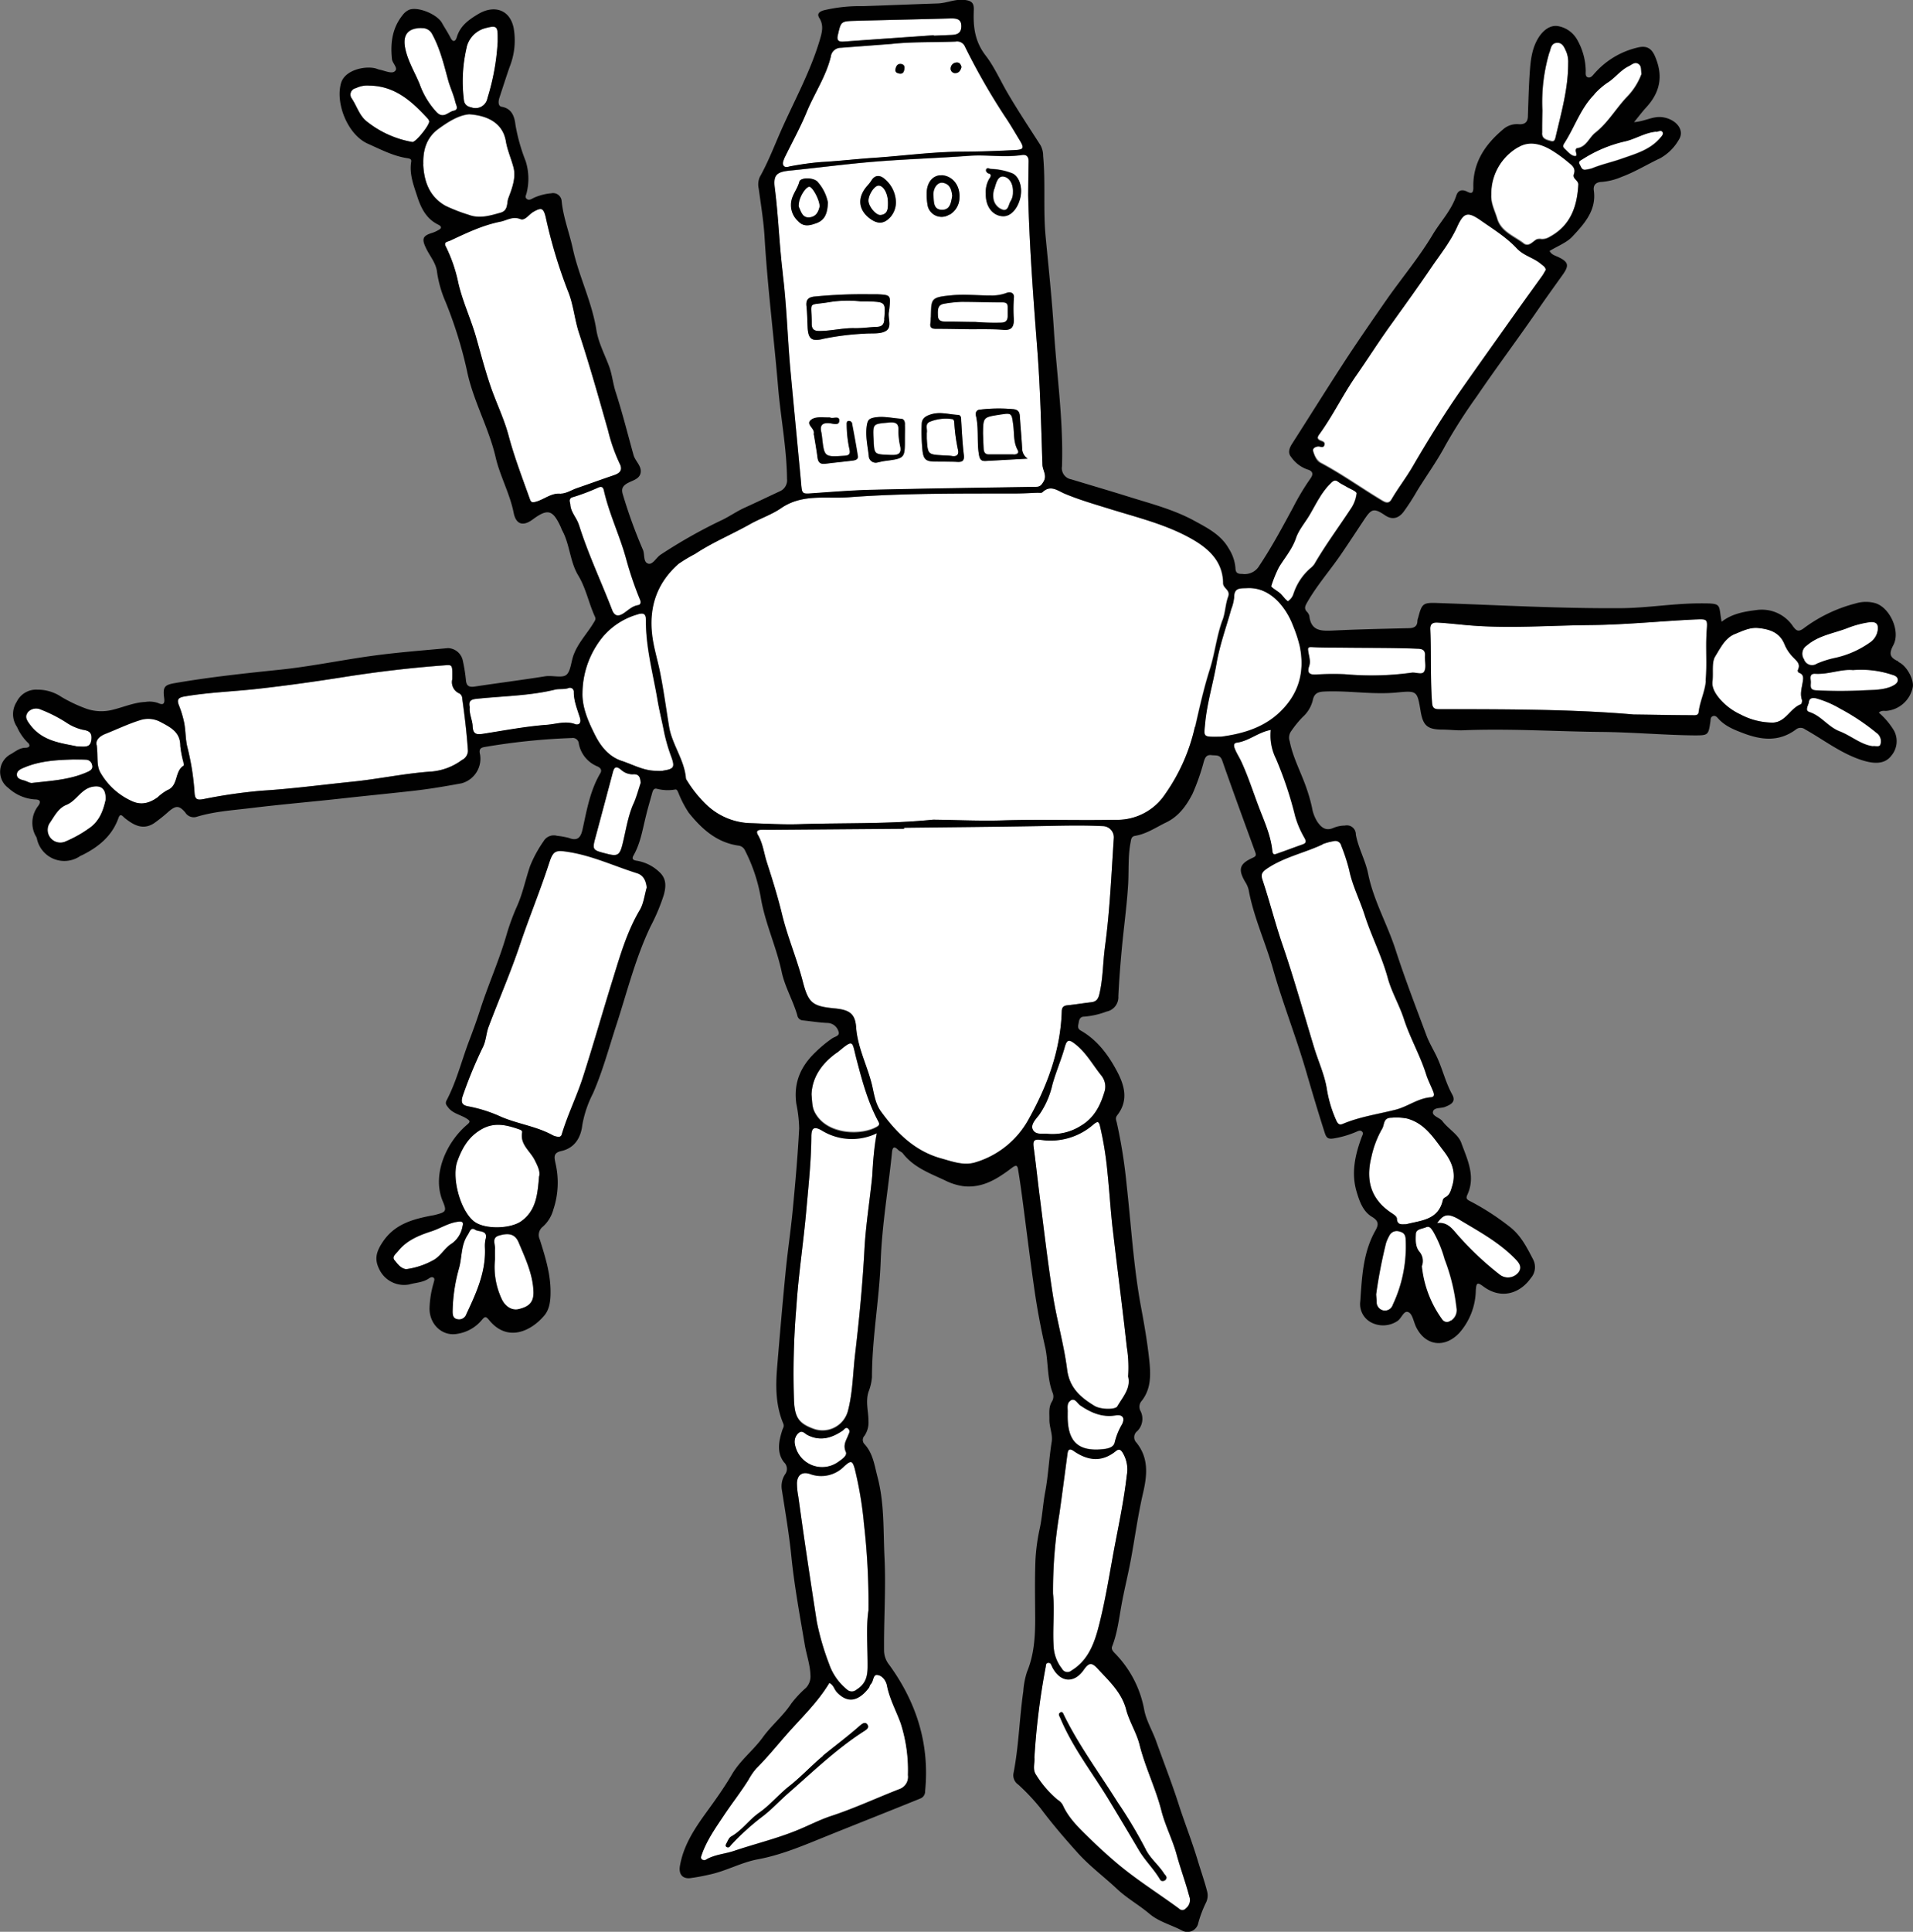 <svg id="Layer_1" data-name="Layer 1" xmlns="http://www.w3.org/2000/svg" viewBox="0 0 426.27 430.32"><rect x="0" y="0" width="426.27" height="430.32" fill="#808080" stroke="none"/><defs><style>.cls-1{fill:#fff;}.cls-2{fill:#010101;}</style></defs><path class="cls-1" d="M154.81,256.81a18,18,0,0,0,3.8,6.26c1.52,1.51,2.57-.07,3.77-.35s.54-1.27.36-2c-.39-1.67-1.15-3.2-1.6-4.86-.94-3.46-1.79-7-3.53-10.18a2.43,2.43,0,0,0-2.41-1.36c-3,0-4.17,1.59-3.64,4.4s2.15,5.43,3.25,8.13" transform="translate(-61.3 -238.02)"/><path class="cls-1" d="M166.46,262a2.7,2.7,0,0,0,3.45-2.11,51.66,51.66,0,0,0,2.28-12.57c0-.32,0-.64,0-1,0-2.36-.26-2.65-2.53-2.07a5.82,5.82,0,0,0-4.38,4.29,32.9,32.9,0,0,0-.64,11.58c.1,1.18.73,1.62,1.81,1.83" transform="translate(-61.3 -238.02)"/><path class="cls-1" d="M239.82,345.92c.21,2.23.22,2.21,2.72,2,4.4-.3,8.8-.66,13.2-.76,12.13-.29,24.26-.46,36.4-.65.89,0,1.2-.36,1.66-1.12.9-1.44-.18-2.59-.22-3.87-.29-8.68-.49-17.36-1.17-26-.88-11.33-1.74-22.66-2-34,0-2.49.05-5,.1-7.47,0-1-.4-1.62-1.48-1.46-3.93.58-7.87-.12-11.82.17-7,.52-14,.73-21,1.3-6.35.51-12.67,1.36-19,2-2.86.28-3.64,1-3.26,3.87.85,6.4,1,12.87,1.81,19.26.89,7.18,1.06,14.4,1.72,21.58.78,8.39,1.6,16.78,2.38,25.18m11.48-5.32c-2,.25-4.05.44-6.07.7-1.13.15-1.63-.3-1.77-1.4-.21-1.64-.51-3.28-.77-4.91,0-.13-.09-.26-.06-.38.31-1.18-1.67-2.16-.72-3s2.78-.57,4.3-.63c.65.39,2.14-.56,2.1.72s-1.46.61-2.25.56c-1.58-.09-2.1.55-1.76,2a10.61,10.61,0,0,1,.17,1.13c.51,4.45.5,4.41,5,4.13,1-.07,1.33-.34,1.13-1.37a26.63,26.63,0,0,1-.63-5.49c0-.36-.08-.84.44-.9a.73.73,0,0,1,.78.68c.45,2.38.9,4.76,1.27,7.15.12.74-.58.92-1.15,1m-6.64-27.12c-2.58.64-3.34,0-3.45-2.69-.07-1.53-.07-3.07-.25-4.59s.42-2,1.74-2.14a110.21,110.21,0,0,1,12-.52c.64,0,1.28,0,1.92,0,3.13.16,3.13.16,2.79,3.33a2.32,2.32,0,0,1-.07.38c-.43,1.5.81,3.57-.75,4.46-1.27.72-3.11.44-4.69.59a59.28,59.28,0,0,0-9.28,1.15m43.89,17.25c.15,2.41.39,4.82.51,7.23a2.75,2.75,0,0,0,1.24,2.23l-9.4.52c-.82,0-1.22-.22-1.41-1.12-.59-2.95,0-6-.72-8.92-.16-.69.06-1.35.89-1.4a34.83,34.83,0,0,1,7.57-.09c.95.15,1.26.66,1.32,1.55m-7.48-55.06c.24-.45.68-.1,1-.06a14.37,14.37,0,0,1,4.83,1c1.49.71,2.28,3.09,1.73,5.42-.6,2.51-2.18,4.18-3.9,4.11-2.29-.09-3.87-2.16-3.79-5a5.82,5.82,0,0,1,.75-3.31c.27-.39.67-.93-.09-1.26-.47-.2-.85-.44-.56-1m.71,28.22a9.27,9.27,0,0,0,3.75-.54c1-.41,1.83.07,1.66,1.08a34,34,0,0,0,0,4.95c0,1.55-.55,2.29-2.31,2.16-2.46-.2-4.95-.11-7.43-.14v0c-2.55,0-5.09-.09-7.64-.09-.86,0-1.36-.22-1.21-1.2a9.89,9.89,0,0,0,.08-1.33c.11-4.23-.08-4.46,4.86-4.91,2.71-.25,5.47.05,8.2.06m-10.64-26.8c2.29.07,4.13,2.11,4,5a4.43,4.43,0,0,1-2.21,3.79,3.18,3.18,0,0,1-4.83-1.9,13.45,13.45,0,0,1-.23-2.84c0-2.45,1.39-4.1,3.31-4m-4.45,55.3c.08-1.34,1.22-1.82,2.34-2.12,1.91-.51,3.8.1,5.69.19.77,0,.73.68.76,1.29.16,2.54.28,5.09.59,7.61.18,1.43-.43,1.65-1.59,1.57-.89-.06-1.78,0-2.67-.05v0c-.51,0-1,0-1.53,0-2.76.07-3.27-.34-3.48-3.12a43.31,43.31,0,0,1-.11-5.34m-3.71.19c0,1,0,2,0,3.05,0,4.48,0,4.48-4.36,5.06-.56.07-1.12.21-1.68.33a1.55,1.55,0,0,1-2-1.45c-.25-2.32-.82-4.61-.39-7,.15-.85.41-1.23,1.17-1.43,2.16-.59,4.3,0,6.44.15.7,0,.87.7.88,1.29m-8.44-53.19a9,9,0,0,0,.94-1.2c.83-1.36,2-1.15,2.91-.35a7,7,0,0,1,2.53,5.13,5,5,0,0,1-1.18,3.33c-1.29,1.45-2.6,1.71-4.19.67-3-2-3.38-4.9-1-7.58m-16.88,3.24c.35-1.5,1.37-2.65,1.75-4.15.24-1,3.28-1,4.11.1a9.76,9.76,0,0,1,2.24,4.51c-.08,2.64-.79,4-2.6,4.66-1.43.51-2.83.86-4-.47a4.83,4.83,0,0,1-1.46-4.65" transform="translate(-61.3 -238.02)"/><path class="cls-1" d="M249.39,247.28c6.66-.49,13.32-.94,20-1.41,0,0,0,.07,0,.1,1.27-.05,2.55-.12,3.82-.16s2.28-.38,2.3-1.92-1-1.8-2.28-1.77c-7.14.21-14.29.34-21.43.54-3.15.09-3.1.14-3.8,3.16-.31,1.35.28,1.54,1.4,1.46" transform="translate(-61.3 -238.02)"/><path class="cls-1" d="M198.15,343.89c1.37-.46,1.92-1.22,1.22-2.58a39.07,39.07,0,0,1-2.59-7.37c-2.06-7.28-4.11-14.56-6.47-21.73-1-3.11-1.24-6.4-2.5-9.41a111,111,0,0,1-4.93-16.44c-.5-2-.94-2.14-2.72-1.13-1,.56-1.87,2-2.89,1.63-1.75-.7-3,.28-4.48.57-4,.79-7.57,2.53-11.19,4.22-.47.22-1.46.26-1,1.25a32.75,32.75,0,0,1,2.75,7.82c.91,4.23,2.8,8.16,4,12.32,1.05,3.66,2,7.35,3.24,11s3,7.2,4,10.91c1.29,4.87,3.09,9.53,4.77,14.25.28.78.49.84,1.34.62,1.89-.51,3.47-2,5.58-1.78,1.33-.07,2.4-.83,3.61-1.24,2.76-.94,5.49-1.95,8.26-2.88" transform="translate(-61.3 -238.02)"/><path class="cls-1" d="M156.92,265a1.62,1.62,0,0,0-.27-.5c-3.53-3.83-7.27-7.32-13.05-7.39a5.73,5.73,0,0,0-3,.57,1.45,1.45,0,0,0-.93,2.28c1.16,1.73,1.73,3.91,3.43,5.19a22.44,22.44,0,0,0,10.11,4.53c.76.11,4-3.94,3.76-4.68" transform="translate(-61.3 -238.02)"/><path class="cls-1" d="M257.57,285.89c1.64-.2,1.63-1.51,1.6-2.77,0-2-1-3.78-2.08-3.78s-2.27,2-2.26,3.36,1.69,3.33,2.74,3.19" transform="translate(-61.3 -238.02)"/><path class="cls-1" d="M172.83,285.49c1.8-.49,1.34-2.14,1.75-3.25.83-2.19,1.74-4.57,1.14-6.87-.51-1.94-1.37-3.84-1.7-5.83-.73-4.27-4.38-5.77-8.17-6-2.29.18-4.6,1.6-6.88,3.27-2.75,2-3.46,5-3.34,7.94.15,3.72,1.28,7.22,5,9.28a36.68,36.68,0,0,0,5.16,2c2.43.92,4.73.18,7.08-.47" transform="translate(-61.3 -238.02)"/><path class="cls-1" d="M284.82,284.7c1.21.23,1.22-1.2,1.69-1.95a3.55,3.55,0,0,0,.52-2c.05-1.61-.67-3.21-2-3.47s-1.78,1.51-2.13,2.71a4.86,4.86,0,0,0-.21,2.06,3.05,3.05,0,0,0,2.18,2.65" transform="translate(-61.3 -238.02)"/><path class="cls-1" d="M254.64,305.14c-.57,0-1.14,0-1.64,0a25.7,25.7,0,0,0-6.74.15c-5.24.9-4.06-.47-4.09,4.83,0,1.29.58,1.63,1.76,1.62,2.61,0,5.16-.7,7.79-.63,1.65,0,3.31-.23,5-.29,1.1-.05,1.55-.53,1.63-1.65.31-3.87.35-3.87-3.67-4" transform="translate(-61.3 -238.02)"/><path class="cls-1" d="M284,330.33c-3.61.56-3.61.56-3.66,4.13,0,1.15.08,2.29.14,3.44,0,.69.28,1.28,1.11,1.29,1.85,0,3.69,0,5.54,0,.65,0,1.31-.27.91-1-1-1.78-.7-3.73-1-5.61-.35-2.71-.34-2.71-3.09-2.29" transform="translate(-61.3 -238.02)"/><path class="cls-1" d="M237.45,275.07c2.25-.35,4.49-.79,6.8-.92,3.88-.21,7.74-.67,11.62-.93,6.67-.44,13.3-1.34,20-1.38,3.83,0,7.66-.16,11.48-.35,2.09-.1,2.22-.43,1.11-2.26s-2.13-3.61-3.28-5.28a145.9,145.9,0,0,1-8.87-15.5,1.89,1.89,0,0,0-2.1-1.14c-4.78.2-9.57,0-14.34.53l-11.25.85a2.25,2.25,0,0,0-2.22,2c-1.09,4.47-3.73,8.27-5.44,12.48-1.44,3.53-3.31,6.88-5,10.32-.24.5-.52,1.12,0,1.6s.93.11,1.44,0m36.95-23.13c.71-.08,1,.42,1.16,1-.2.74-.57,1.36-1.38,1.35a1,1,0,0,1-1-1.12,1.37,1.37,0,0,1,1.26-1.24m-13.55,1.43c.15-.69.47-1.19,1.26-1.09.62.08.88.43.71,1.13s-.33,1.16-1.18,1c-.55-.1-.92-.37-.79-1" transform="translate(-61.3 -238.02)"/><path class="cls-1" d="M200.17,374.66c1.05-.68,1.92-1.63,3.27-1.85.53-.09.71-.56.44-1.2a77.55,77.55,0,0,1-3.07-9c-1.39-5.21-3.8-10.11-5-15.4-.19-.81-.62-.86-1.26-.59a46,46,0,0,1-5.7,2.15.8.8,0,0,0-.64,1c.05.25.1.5.13.76.16,1.65,1.41,2.83,1.89,4.36,2.05,6.48,5,12.63,7.41,19,.56,1.45,1.4,1.49,2.51.76" transform="translate(-61.3 -238.02)"/><path class="cls-1" d="M270.24,308.36c0,1.21.84,1.36,1.86,1.34,2,0,3.95,0,6.53.07a51.22,51.22,0,0,0,5.52.16c1.14,0,1.67-.4,1.65-1.54,0-.64,0-1.28,0-1.91,0-.8-.31-1.08-1.16-1.07-3.06,0-6.13-.13-9.19-.12a28.69,28.69,0,0,0-3.79.41c-1.61.24-1.48,1.52-1.45,2.66" transform="translate(-61.3 -238.02)"/><path class="cls-1" d="M256,335.85c.15,3.5.16,3.38,3.64,3.54,1.82.09,2.76-.16,2.24-2.21a16.51,16.51,0,0,1-.33-3c.12-1.71-.44-2.16-2.18-2-3.51.33-3.52.22-3.37,3.68" transform="translate(-61.3 -238.02)"/><path class="cls-1" d="M267.83,334.44c0,.41,0,.86,0,1.3.22,3.55.22,3.55,3.71,3.74.64,0,1.28,0,1.9.14,1.19.19,1.59-.43,1.33-1.43a40,40,0,0,1-.79-5.65c0-.44,0-1.07-.49-1.14a9.46,9.46,0,0,0-4.85.54c-1.31.5-.63,1.61-.79,2.5" transform="translate(-61.3 -238.02)"/><path class="cls-1" d="M271.26,284.8c1.8,0,2-1.61,2.26-3.12-.15-1.3-.46-2.62-2.08-2.91-1.16-.21-2.25,1.16-2.11,2.86.11,1.3-.09,3.17,1.93,3.17" transform="translate(-61.3 -238.02)"/><path class="cls-1" d="M241.68,286.44c1.53-.13,2-1.3,2.29-2.44,0-1.5-1.61-4.41-2.3-4.38-.86,0-2.3,2.43-2.34,3.92a1.37,1.37,0,0,0,0,.57c.5,1.06.75,2.47,2.35,2.33" transform="translate(-61.3 -238.02)"/><path class="cls-1" d="M202.34,410.48a3.82,3.82,0,0,1-2.66-1c-1.37-1.16-1.63-.31-1.93.85q-1.83,6.93-3.7,13.85c-.86,3.2-.87,3.19,2.44,4,2.39.62,2.89.33,3.5-2.15.75-3,1.17-6.13,2.44-9,.67-1.51,1.09-3.13,1.61-4.68-.11-1-.22-2-1.7-1.92" transform="translate(-61.3 -238.02)"/><path class="cls-1" d="M183.71,430.06c-2,6.12-4.43,12.06-6.49,18.15-2.12,6.26-4.75,12.36-7.08,18.55-.53,1.42-.57,3.05-1.21,4.4a99,99,0,0,0-4.52,10.91c-.56,1.71,0,2.22,1.4,2.45a31.43,31.43,0,0,1,7.22,2.34c3.76,1.58,7.87,2.1,11.46,4.09a3.45,3.45,0,0,0,1.1.3.7.7,0,0,0,.86-.56c1.3-4.32,3.32-8.39,4.7-12.67,2.3-7.15,4.35-14.38,6.58-21.55,1.67-5.37,3.19-10.8,6.1-15.72.88-1.48,1.06-3.38,1.55-5-.18-1.5-.71-2.72-2.17-3.18-5.08-1.59-9.93-3.9-15.27-4.73-2.67-.42-3.36-.4-4.23,2.26" transform="translate(-61.3 -238.02)"/><path class="cls-1" d="M172.52,513.27c-1.74.51-.77,2-.9,3.06-.07.56,0,1.14,0,2.28a16.7,16.7,0,0,0,1.41,8.6c.78,1.83,2.31,2.8,3.83,2.47,2.51-.55,3.47-1.66,3.38-3.95-.15-3.91-1.82-7.39-3.29-10.89-.78-1.87-2.14-2.23-4.39-1.57" transform="translate(-61.3 -238.02)"/><path class="cls-1" d="M209.26,401.11c-.46-2.31-1-4.59-1.43-6.91-1-5.95-2.67-11.79-2.63-17.89,0-1.4-.34-1.95-1.95-1.4a15.89,15.89,0,0,0-7.52,4.81,20,20,0,0,0-4.67,12.63c-.1,3.24,1.28,6.34,2.68,9.16,1.25,2.51,3,5,6.06,6,2.53.83,4.89,2.17,7.64,2.21a8.58,8.58,0,0,0,1.52,0c2.48-.38,2.74-.75,1.9-3.09a38.76,38.76,0,0,1-1.6-5.49" transform="translate(-61.3 -238.02)"/><path class="cls-1" d="M177.65,490.29c.06-.34-.26-.55-.58-.66-2.8-1-5.53-1.71-8.42-.08s-4.33,4.14-5.42,7.1c-1.36,3.67.63,11.15,3.77,13.51,2.35,1.77,8.09,1.64,10.52-.14,3.3-2.41,3.57-6,3.91-10,.27-1.06-.32-2.28-1-3.57-1-2-3.3-3.46-2.82-6.17" transform="translate(-61.3 -238.02)"/><path class="cls-1" d="M249.42,564.55a7.18,7.18,0,0,1-7.6,1.73c-1.71-.59-2.83.13-2.94,2a16.57,16.57,0,0,0,.3,3c.58,4.16,1.16,8.32,1.78,12.48q1.14,7.74,2.35,15.46A58.61,58.61,0,0,0,246,608.6a12.64,12.64,0,0,0,4,5.72,1.55,1.55,0,0,0,2.08.07c1.91-1.2,2.5-2.63,2.52-5.14,0-4.44-.36-8.92.2-12.57a156.17,156.17,0,0,0-1.08-19.86,82.44,82.44,0,0,0-2-11.68c-.53-1.93-.87-1.93-2.36-.59" transform="translate(-61.3 -238.02)"/><path class="cls-1" d="M247.76,614.86c-.56-.61-.7-1.53-1.63-2-2.68,4.44-6.39,7.9-9.67,11.66-2.15,2.46-4.24,5-6.58,7.36a13.12,13.12,0,0,0-1.72,2.47c-1.71,2.75-3.73,5.3-5.52,8s-3.81,5.53-4.93,8.73c-.13.36-.36.72,0,1.06a.83.83,0,0,0,1.07,0c1.91-1.08,4.12-1.18,6.15-1.87,4.64-1.57,9.42-2.72,14-4.58,2.53-1,5-2.32,7.55-3.17,5.2-1.73,10.15-4.05,15.24-6a2.9,2.9,0,0,0,1.93-3.14,34.31,34.31,0,0,0-1.6-11.49c-1-2.8-2.47-5.43-3.07-8.4-.22-1.07-1-2.31-2.18-2.4-1-.08-.79,1.42-1.41,2-.21.21-.24.6-.43.84-2,2.59-4.46,3.72-7.13.84m6.78,7.35c.57.8-.32,1.22-1,1.67-6,3.92-11.2,8.92-16.6,13.64-2,1.73-3.76,3.7-5.89,5.29a54.89,54.89,0,0,0-6.87,6.24c-.21.22-.32.56-.71.54-.56-.11-.56-.47-.34-.85.31-.55.56-1.28,1.05-1.56,2.43-1.36,4-3.71,6.24-5.3,2.46-1.74,4.43-4.16,6.81-6,2.63-2.08,4.89-4.55,7.47-6.69s5.38-4.22,8-6.48c.55-.49,1.29-1.29,1.89-.46" transform="translate(-61.3 -238.02)"/><path class="cls-1" d="M244.24,564.82A6.28,6.28,0,0,0,248,563.7c.79-.56,2.14-1.41,1.74-2.27-.69-1.54.09-2.55.55-3.73.18-.49.42-1,0-1.42s-.89.18-1.26.43c-2.47,1.67-5,2.42-7.87.95-.62-.32-1.21-1.17-2-.36a2.62,2.62,0,0,0-.76,2.43,6.24,6.24,0,0,0,5.84,5.09" transform="translate(-61.3 -238.02)"/><path class="cls-1" d="M81.88,408.49a1.44,1.44,0,0,0-1.29-1.24c-1-.08-2,0-3-.05-3.68.11-7.34.32-10.8,1.77-.79.33-1.69.64-1.7,1.58s.86,1.13,1.63,1.33c.61.16,1.22.61,1.79.55,4.23-.46,8.51-.68,12.47-2.51.63-.29,1.13-.66.95-1.43" transform="translate(-61.3 -238.02)"/><path class="cls-1" d="M101.49,404.1c0-3-2.24-4.06-4.42-5.23a5.78,5.78,0,0,0-4.62-.37c-2.61.79-5.06,2-7.58,3-1.61.64-2.35,1.59-2,2.61.32,2.53-.1,4.5.87,6.14a15.32,15.32,0,0,0,7,6.28c2.12,1,4,.39,5.71-.87a10.93,10.93,0,0,1,2.14-1.58c2.53-1,1.57-4.22,3.64-5.46.1-.06,0-.49-.06-.74a22.31,22.31,0,0,1-.71-3.75" transform="translate(-61.3 -238.02)"/><path class="cls-1" d="M167.19,512c-1-.66-1.22.49-1.68,1.17-1.5,2.23-1.24,4.89-1.9,7.32a37.44,37.44,0,0,0-1.45,9.78c0,.8.15,1.55,1.15,1.68a1.71,1.71,0,0,0,1.93-1.19c2.22-4.71,4.38-9.44,4.11-14.84a7.46,7.46,0,0,1,.12-1.71c.65-2.19-1.43-1.66-2.28-2.21" transform="translate(-61.3 -238.02)"/><path class="cls-1" d="M78.47,404.29c1.72,0,2.93.45,3.15-1.5s-.84-2-2.07-2.25a11.26,11.26,0,0,1-3.61-1.64,31.75,31.75,0,0,0-5.58-2.82,2.48,2.48,0,0,0-3,.71c-.72,1,0,1.86.6,2.72,2.78,3.69,7,4,10.46,4.78" transform="translate(-61.3 -238.02)"/><path class="cls-1" d="M81.82,413.31c-2.49.56-3.46,3.09-5.67,4-1.89.76-2.71,2.6-3.79,4.13a2.83,2.83,0,0,0,3.36,4.13,27,27,0,0,0,5.15-2.8c2.69-1.65,3.48-4.29,4-6.5.16-2.59-1.1-3.38-3.05-2.94" transform="translate(-61.3 -238.02)"/><path class="cls-1" d="M164.35,511.27c.31-1.06-.06-1.23-1.17-1.06-2.06.31-3.77,1.46-5.69,2.09-2.76.9-5.5,2-7.43,4.37-.51.64-1.45,1.37-.85,2.09s1.37,1.86,2.6,2a17.28,17.28,0,0,0,6.28-2.14c1.54-1,2.37-2.65,3.91-3.59a5.89,5.89,0,0,0,2.35-3.77" transform="translate(-61.3 -238.02)"/><path class="cls-1" d="M189.17,392.2a.86.86,0,0,0-1.17-.89c-1,.36-2,.12-3,.35-5.78,1.41-11.73,1.42-17.6,2.06-1.32.14-1.67.63-1.41,1.86-.17,1.45.59,2.82.65,4.26.08,1.75.83,1.88,2.32,1.66,4.72-.71,9.41-1.62,14.18-2,2.07-.15,4.08-.91,6.21-.2,1,.34,1.56-.22,1.2-1.4-.58-1.88-1.39-3.7-1.36-5.73" transform="translate(-61.3 -238.02)"/><path class="cls-1" d="M163.67,392.52a2.74,2.74,0,0,1-1.6-3.2c.05-3.17,0-3.21-1.55-3.09-7.56.55-15.09,1.44-22.57,2.62-6.42,1-12.85,1.92-19.31,2.64-5.38.6-10.81.77-16.16,1.68-1.52.26-1.84.7-1.3,2.06a22.47,22.47,0,0,1,1.14,3.79c.36,1.83.27,3.69.72,5.48a55.61,55.61,0,0,1,1.6,10.18c.1,1.44.58,1.62,1.93,1.38a118,118,0,0,1,13-1.89c6.76-.39,13.45-1.29,20.17-2,6-.6,11.84-1.89,17.83-2.28a13.27,13.27,0,0,0,6.7-2.6,2.33,2.33,0,0,0,1.26-2c-.22-3.91-.73-7.79-1.27-11.67a1.28,1.28,0,0,0-.63-1.11" transform="translate(-61.3 -238.02)"/><path class="cls-1" d="M355.57,341c4.76,2.51,9.13,5.67,13.74,8.43.83.5,1.54.69,2.1-.28,1.44-2.47,3.2-4.73,4.64-7.19,3.41-5.86,7-11.62,10.85-17.18,4.1-5.85,8.25-11.67,12.39-17.5,1.87-2.64,3.78-5.25,5.66-7.88.33-.46.59-1,.85-1.41-.14-.71-.68-1-1.11-1.35-1.64-1.39-3.8-1.77-5.41-3.5-2.24-2.41-5.17-4.21-7.9-6.12-2.93-2.05-3.84-1.89-5.35,1.42s-3.75,6-5.72,9c-3,4.41-6.13,8.73-9.23,13.06-2.59,3.61-5,7.37-7.5,11-2.94,4.21-5.16,8.91-8.2,13.07-.44.59-.72,1.1.2,1.49.45.2,1.1.38.88,1s-.87.23-1.33.27c-.74.05-1.42.49-1.16,1.16a4.15,4.15,0,0,0,1.6,2.51" transform="translate(-61.3 -238.02)"/><path class="cls-1" d="M244.4,489.68c-1.71-1-2.29-.54-2.31,1.45,0,5.49-.64,10.95-1.12,16.4-.63,7.18-1.75,14.32-2.21,21.5a175.83,175.83,0,0,0-.52,21c.2,3.65,1.06,5,4.46,6.22a5.85,5.85,0,0,0,7.54-4c1.1-4.16,1.11-8.44,1.61-12.67.91-7.73,1.66-15.47,2.08-23.24.29-5.62,1.23-11.15,1.76-16.74.3-3,.26-6.08,1-9.33a12.79,12.79,0,0,1-12.29-.63" transform="translate(-61.3 -238.02)"/><path class="cls-1" d="M413.89,273.42c-.41.27-1,.47-.62,1.14.3.51.44,1.26,1.22,1.21a8.42,8.42,0,0,0,1.56-.32c2.12-.88,4.37-1.35,6.52-2.11,3.06-1.08,6.32-1.95,8.59-4.58.36-.41,1-.83.54-1.45s-.93-.09-1.43,0c-2.44.22-4.52,1.61-6.82,2.15a29.64,29.64,0,0,0-9.56,4" transform="translate(-61.3 -238.02)"/><path class="cls-1" d="M400.76,292.1c1.21.92,2-.32,2.95-.85a2.22,2.22,0,0,1,1.13-.06,3.34,3.34,0,0,0,1.81-.52c4.63-2.51,6.1-6.72,6.38-11.63.06-1-1.37-1.38-1-2.33.51-1.4-.44-2-1.24-2.7a29.29,29.29,0,0,0-3.88-2.79c-2.3-1.31-4.83-2-7.26-.55a12.05,12.05,0,0,0-6,10.65c-.12,1.89.8,3.56,1.32,5.3.86,2.89,3.7,3.87,5.84,5.48" transform="translate(-61.3 -238.02)"/><path class="cls-1" d="M404.93,267.64c0,1.25,1.06,1.44,2,1.7.71.2.85-.29,1-.83,1.26-5.45,2.86-10.83,2.82-16.5a6.07,6.07,0,0,0-.42-2.62c-.43-.9-.81-2-2.07-2s-1.37,1.23-1.64,2.08a39.08,39.08,0,0,0-1.59,13c0,1.71-.08,3.43-.05,5.15" transform="translate(-61.3 -238.02)"/><path class="cls-1" d="M409.87,271c.7.63,1.41,1.55,2.23,1.68s.25-.82.29-1.31c0-.16.17-.41.29-.42,2.12-.26,2.69-2.37,4.11-3.47,2.82-2.2,4.6-5.39,7.07-8a14.51,14.51,0,0,0,3.19-5.06c-.15-1,0-1.87-.74-2.32s-1.43.21-2.1.53c-1.86.9-3.07,2.64-4.76,3.69a16,16,0,0,0-2.93,2.57c-3,3.08-4.32,7.17-6.57,10.7-.3.47-.57.92-.08,1.36" transform="translate(-61.3 -238.02)"/><path class="cls-1" d="M482.84,388.24a21.77,21.77,0,0,0-8.59-1c-2.64-.27-5.46,1-8.41.82-1.38-.07-1.06,1-1,1.76s-.38,1.83,1.11,1.93a100.14,100.14,0,0,0,10.82,0c2.08-.09,4.23-.05,6.2-.92.61-.27,1.38-.63,1.3-1.46s-.77-.93-1.4-1.12" transform="translate(-61.3 -238.02)"/><path class="cls-1" d="M342.61,434.1c1.61,4.83,2.83,9.77,4.5,14.59,2.59,7.5,4.71,15.17,7,22.77.93,3,2.3,6,2.8,9.12a27.67,27.67,0,0,0,2.13,7.06c.34.75.69,1,1.43.71,3.76-1.58,7.8-2.17,11.73-3.15,2.73-.68,5-2.56,7.89-2.78,1-.08.69-.89.45-1.48-.49-1.25-1.13-2.44-1.52-3.71-1.32-4.19-3.54-8-4.9-12.17-1-3.15-2.77-6.07-3.63-9.24-1.33-4.86-3.66-9.32-5.18-14.09-1.07-3.33-2.71-6.49-3.41-9.92a41.64,41.64,0,0,0-1.77-5.44,1.36,1.36,0,0,0-1.73-1,13.24,13.24,0,0,0-2.46.66c-4,1.91-8.45,2.79-12.27,5.32-1.44.95-1.49,1.49-1.09,2.71" transform="translate(-61.3 -238.02)"/><path class="cls-1" d="M374.85,487.18a12.13,12.13,0,0,0-3.48-.18c-1.9,0-1.52,1.53-2.08,2.45a21.68,21.68,0,0,0-2.42,6.39c-1.33,5.29,0,9.51,4.7,12.51.41.27,1,.71,1,1.09.07,1.56,1.1,1.25,2.09,1.28,3.33-.87,7.21-.9,8.17-5.44a1,1,0,0,1,.51-.54c1-.52,1.25-1.55,1.55-2.51.93-3-.07-5.47-1.88-7.81-2.26-2.93-4.17-6.14-8.16-7.24" transform="translate(-61.3 -238.02)"/><path class="cls-1" d="M373.15,512.38a1.86,1.86,0,0,0-2.39,1,8.62,8.62,0,0,0-.69,1.56,110.69,110.69,0,0,0-2.2,11.39c0,.73.06,1.24.1,1.75a1.9,1.9,0,0,0,1.6,1.88,1.86,1.86,0,0,0,2-1.2,30.38,30.38,0,0,0,2.91-14.57c0-.9-.28-1.57-1.31-1.8" transform="translate(-61.3 -238.02)"/><path class="cls-1" d="M383.15,518.5a26.76,26.76,0,0,0-2.53-6.14c-.38-.56-.77-1.37-1.63-1s-2.2.37-2.27,1.45c-.08,1.35-.15,2.92.79,4a3.18,3.18,0,0,1,.54,3.22A24.38,24.38,0,0,0,382.59,532a1.27,1.27,0,0,0,1.87.24,2.81,2.81,0,0,0,1.32-3,43.12,43.12,0,0,0-2.63-10.75" transform="translate(-61.3 -238.02)"/><path class="cls-1" d="M381.44,510.43c2.2-.32,3.29,1.14,4.31,2.31A69.12,69.12,0,0,0,395.5,522a3,3,0,0,0,4.11-.58c.88-1.23.08-2.18-.73-3-3.58-3.66-8.05-6.1-12.37-8.68-2.66-1.59-3.65-1.29-5.07.75" transform="translate(-61.3 -238.02)"/><path class="cls-1" d="M378.77,384.22c.14-1.32-.44-1.69-1.75-1.73-5.48-.19-11-.16-16.44-.23-2.36,0-4.71,0-7.06-.13-.8,0-.87.16-.79.81.14,1.13.61,2.29.23,3.4-.6,1.76.29,2,1.67,1.9a60.21,60.21,0,0,1,6.3-.06,65.26,65.26,0,0,0,14.85-.34c1-.15,2.33.56,2.81-.26s.16-2.09.18-3.17a1.21,1.21,0,0,1,0-.19" transform="translate(-61.3 -238.02)"/><path class="cls-1" d="M349.4,377.4c-1.35-3.63-4.77-8.63-10.15-8.41-1.61.06-3-.21-3,2.09a9.82,9.82,0,0,1-.64,2.59c-1.12,4-2.59,8-3.29,12.15-.77,4.49-2.14,8.85-2.55,13.44-.26,2.94-.59,2.91,3.64,2.83,3.92-.55,8.9-1.62,12.84-5.29,4.36-4.05,5.84-9,4.63-14.89a30.14,30.14,0,0,0-1.48-4.51" transform="translate(-61.3 -238.02)"/><path class="cls-1" d="M344.43,400.58c-2.81.5-4.89,2.48-7.59,2.84-.93.12-.58,1-.35,1.56.4.93,1,1.8,1.39,2.72,1.4,3.05,2.45,6.24,3.62,9.38,1.29,3.44,2.9,6.77,3.27,10.48.11,1.06.71.7,1.2.53,1.8-.62,3.59-1.31,5.39-1.94.83-.28,1.09-.55.59-1.48a20.69,20.69,0,0,1-2.09-4.87A82.78,82.78,0,0,0,345.58,407a11.64,11.64,0,0,1-1.15-6.4" transform="translate(-61.3 -238.02)"/><path class="cls-1" d="M354.11,363.7c2.46-4.26,5.4-8.21,8.1-12.32a7.62,7.62,0,0,0,1.32-3.47c0-.45-1.44-1-2.25-1.5a20.48,20.48,0,0,1-1.81-1.07c-.74-.56-1.11-.29-1.73.31-2.09,2-3.27,4.65-4.72,7.09-1,1.69-2.37,3.25-3,5.07-.86,2.47-2.51,4.39-3.82,6.54a27.87,27.87,0,0,0-1.7,4.19c-.1.23,1.35,1.06,2.05,1.66a14,14,0,0,1,1,1.14c.17.18.36.33.65.6a3.09,3.09,0,0,0,1.32-1.8,12.7,12.7,0,0,1,3.64-5.5,4.36,4.36,0,0,0,.93-.94" transform="translate(-61.3 -238.02)"/><path class="cls-1" d="M333.68,376.12c.62-1.65.62-3.53,1.24-5.18.56-1.49-1.12-1.81-1.13-3-.05-4.76-3.07-7.6-6.79-9.75-5.83-3.36-12.38-4.9-18.74-6.88-3.28-1-6.58-2-9.75-3.3-1.64-.69-3.17-2.08-5-.33-.21.2-.74.09-1.12.11-1.65.06-3.31.16-5,.16-12.33,0-24.66-.08-37,.84-5,.38-10.35-.84-15.12,2.45-2.05,1.41-4.67,2.29-6.88,3.53-4.06,2.3-8.39,4.07-12.28,6.65a33.85,33.85,0,0,0-3.7,2.22c-4.79,4.22-6.63,9.6-5.86,15.91.34,2.79,1.2,5.47,1.75,8.22.79,4,1.33,8,2,12.06s3.4,7.39,3.76,11.52a1.1,1.1,0,0,0,.23.52,26.81,26.81,0,0,0,4.67,5.71,14.81,14.81,0,0,0,9.54,3.81c3.67.12,7.37.35,11,.22,9.89-.34,19.79,0,29.67-1,5.17.06,10.35.32,15.51.16,8.36-.26,16.72.05,25.09-.13A12.83,12.83,0,0,0,321,414.81a41.56,41.56,0,0,0,6.54-14.87c1-4.26,1.93-8.58,3.26-12.77,1.16-3.63,1.52-7.45,2.85-11.05" transform="translate(-61.3 -238.02)"/><path class="cls-1" d="M299.2,553.42c0,5.5,2.18,7.75,7.27,7.41,1.27-.09,3-.27,3.22-1.59a14.5,14.5,0,0,1,1.63-4c.72-1.43.1-2.23-1.43-2-3,.49-5.48-.59-7.87-2.22-.68-.46-1.17-1.74-2.18-1.1s-.56,1.74-.63,2.68c0,.25,0,.51,0,.76" transform="translate(-61.3 -238.02)"/><path class="cls-1" d="M302.77,609.9c-2,2.94-5,2.86-6.79-.2-.13-.22-.24-.45-.35-.68s-.34-.72-.8-.68-.47.51-.53.87a160.32,160.32,0,0,0-2.52,20.21c.15,1.09-.49,2.61.35,3.84a23.2,23.2,0,0,0,4.84,5.61,3.14,3.14,0,0,1,1.16,1.21c1.29,2.91,3.63,5.14,5.8,7.23s4.32,4.06,6.61,6c4.3,3.57,9,6.51,13.48,9.8a1,1,0,0,0,1.51-.06,2.36,2.36,0,0,0,.75-2.74c-.84-3.13-2-6.18-2.82-9.31-.9-3.3-2.54-6.41-3.38-9.73-1.28-5-3.61-9.64-4.86-14.65-.67-2.7-2.28-5.16-3-7.85-1-3.87-3.84-6.37-6.35-9.11-1.35-1.47-2-1.29-3.1.29m13.79,40c1,2.11,2.88,3.55,4.12,5.46.2.32.58.52.57,1a.79.79,0,0,1-.61.65.65.65,0,0,1-.83-.29c-1.36-2.33-3.33-4.18-4.73-6.56-2.22-3.77-4.48-7.55-6.75-11.3-3.65-6-8-11.57-10.75-18.12-.15-.37-.63-.84,0-1.15s.69.26.9.68c3.35,6.79,7.87,12.86,11.87,19.25a105.5,105.5,0,0,1,6.24,10.42" transform="translate(-61.3 -238.02)"/><path class="cls-1" d="M310,561.16c-3.16,2.56-6.33,2.15-9.47,0-.89-.62-1.23-.31-1.36.66-.59,4.48-1.18,9-1.81,13.43a104.15,104.15,0,0,0-1.41,17.72c.4,4.07-.18,8.15.17,12.24a8.66,8.66,0,0,0,1.83,4.48,1.36,1.36,0,0,0,2.11.41c3.41-2.07,4.88-5.43,5.85-9,1.74-6.44,2.69-13,3.95-19.6.95-4.94,1.95-9.87,2.52-14.87a7.23,7.23,0,0,0-.88-5c-.38-.6-.75-1.05-1.5-.45" transform="translate(-61.3 -238.02)"/><path class="cls-1" d="M305,488.46a14.51,14.51,0,0,1-11.69,3.41c-1.61-.25-1.89.16-1.7,1.62.5,3.66.88,7.35,1.35,11,.95,7.33,1.79,14.68,2.94,22,.87,5.55,2.46,11,3.17,16.54.52,4.12,3,6.23,6.13,8.12,1.35.82,4.62.87,5.06.09,1.21-2.1,3.06-4,2.4-6.68a27.79,27.79,0,0,0-.3-6.54c-.95-8.73-2.11-17.43-3.11-26.15-.48-4.24-.73-8.5-1.18-12.75a74.68,74.68,0,0,0-1.64-10.18c-.24-1-.44-1.3-1.43-.48" transform="translate(-61.3 -238.02)"/><path class="cls-1" d="M307,422c-4.79-.23-9.57-.07-14.36,0-10,.17-19.92.25-29.88.37v.22l-30.07.24c-.64,0-1.28,0-1.91,0-.78.06-1,.42-.59,1.14,1.1,1.9,1.32,4.09,2,6.13,1.23,3.8,2.42,7.61,3.37,11.51,1.22,5.07,3.31,9.9,4.62,15,1.25,4.82,2.17,5.5,7.07,6,3.22.31,4.6,1.07,4.82,4.2.33,4.58,2.49,8.55,3.54,12.87.49,2,.75,4.16,2,5.91,3.46,4.76,7.51,8.8,13.4,10.44,2.45.68,4.94,1.64,7.49.92a20.11,20.11,0,0,0,12.12-9.81c4.08-7.33,7-15.22,7.26-23.8,0-.84.32-1.27,1.21-1.37,1.77-.18,3.54-.48,5.31-.68,1.1-.12,1.57-.61,1.85-1.76.84-3.44.78-7,1.25-10.44,1.11-8.11,1.44-16.27,2-24.42A2.5,2.5,0,0,0,307,422" transform="translate(-61.3 -238.02)"/><path class="cls-1" d="M298.54,471.36c-.8,2.81-2,5.49-2.75,8.31a19.07,19.07,0,0,1-3,6.79c-.69.88-1.87,2.08-1.37,3.16.62,1.37,2.36.84,3.34,1a11.87,11.87,0,0,0,7.37-1.79c2.92-1.72,4.31-4.39,5.22-7.41a3.83,3.83,0,0,0-.45-3.51c-2-2.38-3.42-5.2-5.9-7.17-1.52-1.22-2-1.23-2.51.62" transform="translate(-61.3 -238.02)"/><path class="cls-1" d="M466.13,385.83a21.2,21.2,0,0,1,3.81-1.24,21.33,21.33,0,0,0,8-3.45,4,4,0,0,0,1.82-3c.11-1.17-.4-1.67-1.61-1.61a21.73,21.73,0,0,0-5.11,1.32c-3.06,1.2-6.44,1.62-9.08,3.88a2.2,2.2,0,0,0-.63,3.14,1.89,1.89,0,0,0,2.83.95" transform="translate(-61.3 -238.02)"/><path class="cls-1" d="M462.31,387.92a.53.53,0,0,1-.35-.76c.58-1.31-.32-1.92-1.09-2.74a9,9,0,0,1-1.91-2.83c-1.08-2.75-3.37-3.43-5.89-3.69-1.83-.19-3.52.67-5.14,1.32-2.21.88-3.28,3.18-4.43,5-.81,1.31-.42,3.36-.59,5.42-.24,1.38.48,2.72,1.56,4a13.82,13.82,0,0,0,4.67,3.52,15.47,15.47,0,0,0,7.14,1.81c2.9,0,3.88-3.14,6.26-4.07.21-.08.38-.74.28-1-.46-1.37,0-2.66.18-4,.11-.69.27-1.58-.69-2" transform="translate(-61.3 -238.02)"/><path class="cls-1" d="M479.47,401.21a49.1,49.1,0,0,0-8.13-5.41,22.09,22.09,0,0,0-5.41-2.3c-.79-.14-1.44-.06-1.55.89-.1.76-1,1.83.14,2.2,2.65.86,4.21,3.33,6.71,4.29s4.77,3,7.35,3.31c.87-.1,1.69.36,1.82-.65a2.28,2.28,0,0,0-.93-2.33" transform="translate(-61.3 -238.02)"/><path class="cls-1" d="M439.27,376c-7.9.36-15.78,1.2-23.71,1.26-9.19.07-18.37.83-27.56,0-2.1-.19-4.19-.43-6.29-.55-.93-.06-1.76.11-1.7,1.45.24,5.41,0,10.84.38,16.25.08,1.06.26,1.59,1.52,1.59,15,0,30,0,43.33,1.17,5.42.07,9.19.13,12.95.16.61,0,1.47.17,1.57-.7.26-2.34,1.37-4.45,1.6-6.85.36-3.8-.05-7.59.25-11.38.18-2.38.15-2.5-2.34-2.38" transform="translate(-61.3 -238.02)"/><path class="cls-1" d="M252.07,473.41c-.91-3.53-.49-4.15-3.92-1.29-.19.16-.41.28-.61.43-3.24,2.37-5.25,5.43-5.4,9.13.16,1.68.1,2.87.77,4.11,2.77,5.11,10.54,5,13.72,3.17.5-.3.75-.56.4-1.21-2.41-4.51-3.68-9.42-5-14.34" transform="translate(-61.3 -238.02)"/><path class="cls-2" d="M484.31,385.34c-2.1-.9-2.05-1.86-1.1-3.66,1.6-3.05-.77-8.33-4.06-9.31a7.81,7.81,0,0,0-4.34.06,33.11,33.11,0,0,0-11.46,5.45c-1.29,1-1.75.69-2.52-.34a8.34,8.34,0,0,0-8.12-3.63c-2.73.34-5.47.8-7.78,2.61-.77-3.95.26-4.11-4.75-4.1-5.83,0-11.58,1-17.39,1.07-13.68.11-27.33-.67-41-1.14-3.33-.12-3.64,0-4.46,3.2a3.22,3.22,0,0,0-.19.74c0,1.22-.69,1.63-1.85,1.66-5.68.14-11.37.25-17,.53-2.61.12-4.87.1-5.23-3.26a2.15,2.15,0,0,0-.61-1c-.55-.66-.34-1.18.05-1.88,2.19-3.88,5.15-7.22,7.65-10.88,1.71-2.5,3.37-5.05,5.05-7.57s2.16-2.83,4.78-1.05c1.51,1,2.92.7,4.07-.8a50.1,50.1,0,0,0,3-4.64c2.09-3.41,4.46-6.66,6.33-10.18a121.32,121.32,0,0,1,7-10.92c4.43-6.5,9.16-12.81,13.63-19.3,1.79-2.61,3.65-5.18,5.49-7.76,1.52-2.12,1.3-2.89-1.05-4-.65-.3-1.44-.49-1.86-1.32,1.75-1.07,3.86-1.87,5.11-3.23,2.59-2.79,5.37-5.79,4.75-10.21-.18-1.28.52-1.9,1.77-1.94a14,14,0,0,0,4.43-1.12c3-1.11,5.71-2.8,8.59-4.15a10.88,10.88,0,0,0,4.16-4.14c1.39-2.11-.61-4.56-3.63-5-2.13-.31-3.9.94-6.36,1.1,1.1-1.34,1.86-2.36,2.71-3.28,3.2-3.48,3.81-7.14,1.94-11.43-.68-1.57-1.67-2.31-3.43-2a18.29,18.29,0,0,0-9.85,5.65c-.49.5-.93,1.29-1.64,1.08s-.44-1.11-.5-1.71a14.38,14.38,0,0,0-2-6.85,6.13,6.13,0,0,0-4.28-2.87c-1.73-.22-3.27,1-4.3,2.69-1.45,2.4-1.7,5-1.89,7.69-.22,3.18-.3,6.38-.41,9.57,0,1.3-.51,2-2,1.92a4.66,4.66,0,0,0-3.53,1.15c-4.06,3.41-6.78,7.47-6.63,13,0,1.14-.35,1.4-1.36.88s-2-.45-2.43.85c-1.09,3.33-3.56,5.84-5.3,8.77-3,5-6.74,9.48-10.1,14.24-3,4.31-6,8.64-8.91,13.05-4.19,6.41-8.23,12.9-12.36,19.35-.62,1-.87,2-.14,2.84a7.37,7.37,0,0,0,3.55,2.75c1.37.37,1.45,1.1.72,2.09a53,53,0,0,0-3.79,6.31c-2.38,4.39-4.74,8.83-7.53,13a3.77,3.77,0,0,1-3.83,1.89c-1,0-1.5-.17-1.53-1.34a9.45,9.45,0,0,0-1.47-4.28c-1.75-3.12-4.83-4.65-7.74-6.24-4.53-2.47-9.55-3.76-14.45-5.29-4.3-1.35-8.63-2.61-12.94-3.92a2.51,2.51,0,0,1-2.05-2.88c.34-10.17-1.16-20.24-1.8-30.36-.44-6.94-1.18-13.86-1.84-20.78-.58-6,0-12-.56-18a4.93,4.93,0,0,0-.58-2.38c-2.46-3.85-5-7.65-7.3-11.59-1.64-2.78-3-5.9-4.88-8.34-2.53-3.25-2.84-6.56-2.69-10.19.07-1.65-.54-2.07-2-2.26-2.11-.27-4,.71-6.05.78-5.55.18-11.1.42-16.65.6a35.09,35.09,0,0,0-8.72.92c-1,.3-1.6.77-1,1.72,1.07,1.7.56,3.32.07,5-2,6.68-5.31,12.81-8.17,19.12-1.71,3.76-3.13,7.66-5.16,11.28a4.13,4.13,0,0,0-.24,2.63c.48,3.6,1.09,7.21,1.3,10.83.66,11.1,2.07,22.13,3,33.2.56,6.87,1.93,13.65,2,20.57a2.69,2.69,0,0,1-1.7,2.84c-2.59,1.21-5.17,2.45-7.77,3.63-1.68.76-3.19,1.82-4.82,2.63a113.77,113.77,0,0,0-13.91,7.84c-.93.64-1.69,2.16-2.63,2-1.3-.28-.81-2.07-1.29-3.14a111,111,0,0,1-4.42-12.16c-.32-1-.32-1.71.54-2.36,1.14-.86,3.07-1,3.37-2.56s-1.18-2.6-1.57-4c-1.31-4.7-2.49-9.45-4-14.1-.62-1.94-.79-4-1.53-5.89-1-2.61-2.34-5.2-2.76-7.91-1-6.28-3.91-11.94-5.25-18.1-.77-3.53-2.12-6.92-2.48-10.57a1.91,1.91,0,0,0-2.32-1.73,11.94,11.94,0,0,0-3.87,1c-.49.25-1.07.67-1.59.25s-.05-1,0-1.43a13,13,0,0,0-.24-7,40.71,40.71,0,0,1-2.26-8c-.2-1.68-.66-3.68-3.09-4.1-.82-.14-.76-1.2-.5-2,.76-2.3,1.49-4.61,2.29-6.9a15.9,15.9,0,0,0,.89-8.62c-.85-4.23-4.46-5.21-7.95-3.1-2.14,1.29-4,2.63-4.74,5.18-.23.78-.79,1.24-1.38.07s-1.29-2.19-1.91-3.31c-1.07-1.9-5.25-3.66-7.27-2.94a3.68,3.68,0,0,0-1.47,1.17c-2.34,2.9-2.78,6.25-2.4,9.84.11,1,1.61,2.11.5,2.8-.72.46-2.18-.25-3.3-.46-.31-.06-.6-.22-.91-.29-2.38-.58-6.82.37-7.65,3.33-1.27,4.59,1.56,11.51,6,13.47,2.84,1.26,5.61,2.73,8.74,3.21.45.06,1,.16.91.75-.46,2.78.53,5.28,1.36,7.83s2,4.92,4.62,6.21c.85.42.88.84,0,1.27a6.83,6.83,0,0,1-1.2.55c-2.23.67-2.5,1.32-1.48,3.44.85,1.78,2.26,3.33,2.46,5.36a25.86,25.86,0,0,0,1.89,6.59,94.85,94.85,0,0,1,4.72,15.1c1.36,6.87,4.93,12.9,6.47,19.66,1,4.19,3.16,8,4,12.3.52,2.53,2.07,3,4.17,1.47,3.39-2.51,4.51-2.24,6.27,1.55.14.29.23.6.38.88,1.71,3.16,1.7,6.94,3.56,10,1.73,2.86,2.33,6.16,3.71,9.16.28.59,0,.92-.28,1.37-1.45,2.43-3.48,4.47-4.49,7.23-.54,1.49-.63,3.54-1.56,4.35s-3.11.09-4.75.35c-5.24.83-10.49,1.5-15.73,2.29-1.31.19-1.85-.19-1.94-1.56a36,36,0,0,0-.71-4.34,3.49,3.49,0,0,0-3.27-2.67c-5.46.51-10.93.92-16.37,1.65-7,.93-14,2.42-21,3.15-7.87.82-15.73,1.65-23.52,3-2.25.4-2.69.81-2.37,3.27.18,1.36-.18,1.7-1.38,1.15a5.77,5.77,0,0,0-2.8-.23c-2.53.12-4.81,1.14-7.21,1.73a10.21,10.21,0,0,1-5.88-.2A33,33,0,0,1,75,393.27a9.46,9.46,0,0,0-5.36-1.62,4.81,4.81,0,0,0-4.62,2.7,5.06,5.06,0,0,0,.07,5.6,11.35,11.35,0,0,0,2.34,3.44c.62.49.64,1.18-.45,1.2-1.3,0-2.27.85-3.29,1.43a4.45,4.45,0,0,0-.51,7.54A9.65,9.65,0,0,0,69,416.09c1.12,0,1.58.38.79,1.48a6.09,6.09,0,0,0-.38,6.93,1.52,1.52,0,0,1,.12.36,6.24,6.24,0,0,0,9.65,3.84c.16-.1.35-.15.52-.24,3.62-1.82,6.59-4.25,8-8.24.41-1.18.95-.35,1.37,0,2,1.6,4.07,2.79,6.57,1.17a35.63,35.63,0,0,0,3.28-2.63c1.59-1.33,2.3-1.34,3.65.23a2.21,2.21,0,0,0,2.48,1c4.06-1.25,8.27-1.48,12.45-2,6.65-.81,13.32-1.37,20-2.11,5.39-.6,10.78-1.12,16.16-1.73,3.51-.4,7-1,10.48-1.64a5.68,5.68,0,0,0,4.14-6.37c-.29-1.11,0-1.56,1-1.72a145.14,145.14,0,0,1,19.4-2,1.35,1.35,0,0,1,1.59,1.21,6.83,6.83,0,0,0,4.12,5.1c.65.28,1.12.78.69,1.51-2.25,3.8-3,8.07-3.92,12.29-.37,1.76-.94,3-3.11,2.14a18.37,18.37,0,0,0-2.62-.47,2.64,2.64,0,0,0-3,1.2,27.83,27.83,0,0,0-3,5.5c-1,2.9-1.59,5.89-2.81,8.72a51.65,51.65,0,0,0-2.39,6.42c-1.65,5.83-4.17,11.34-6,17.1-.76,2.36-1.62,4.69-2.5,7-1.62,4.33-2.74,8.85-4.92,13-.39.73,0,1.1.41,1.64,1,1.26,2.62,1.54,3.91,2.32,1.06.63,1,.82.16,1.53-4.5,3.86-7.78,11-5.36,16.91,1,2.34.72,2.48-1.7,3.11-.31.08-.63.12-.94.18-4.12.81-8,1.89-10.61,5.7-1.66,2.42-2,4.11-.75,6.46a6.12,6.12,0,0,0,6.56,3.15c1.45-.42,3-.41,4.35-1.32.31-.22.73-.44,1.07-.18s.1.78,0,1.2a22.21,22.21,0,0,0-.9,5.66c0,3.59,2.88,6.24,6.17,5.64a8.84,8.84,0,0,0,5.41-3c.82-1,1-.9,1.75,0,4,4.84,9.2,2.54,12.28-1.12,1.18-1.41,1.37-3.39,1.36-5.28,0-4-1.2-7.82-2.39-11.59a2.34,2.34,0,0,1,.66-2.87,7.85,7.85,0,0,0,2.36-3.85,18.84,18.84,0,0,0,.5-10.15c-.25-1.28-.69-2.44,1.26-2.86,3-.67,4.37-3,4.69-5.83a24.79,24.79,0,0,1,2.37-7c2.15-4.93,3.54-10.11,5.19-15.18,2.41-7.37,4.24-14.9,7.63-22a44,44,0,0,0,2.95-7c.59-2.1.55-3.75-1-5.16a9.48,9.48,0,0,0-4.92-2.48c-.76-.11-1.32-.31-.81-1.2,1.54-2.7,2-5.72,2.74-8.69.41-1.74.93-3.45,1.4-5.17.14-.5.32-1.13,1-1a9.64,9.64,0,0,0,4.14.18c.43-.09.56.43.73.77a24,24,0,0,0,2.28,4.39c2.9,3.61,6.26,6.67,11.14,7.34a1.82,1.82,0,0,1,1.42,1.1,37,37,0,0,1,3.57,10.86c1,5.54,3.42,10.65,4.59,16.16.69,3.28,2.52,6.36,3.48,9.66a1.33,1.33,0,0,0,1.28,1.15c1.83.2,3.65.5,5.48.57a2.61,2.61,0,0,1,2.41,1.87c.41,1-.78,1.16-1.35,1.53a28.25,28.25,0,0,0-3.79,3.13c-3.31,3.16-4.89,6.82-4.25,11.45a30.42,30.42,0,0,1,.64,5.49c-.32,6.05-.85,12.08-1.43,18.11-.44,4.63-1.14,9.23-1.59,13.85-.7,7.12-1.31,14.24-1.9,21.37-.35,4.22-.31,8.43,1.37,12.42.29.68-.08,1-.24,1.57-.76,2.4-1.25,4.91.4,7.06a2,2,0,0,1,.25,2.69,4.85,4.85,0,0,0-.72,3.46c.77,4.91,1.61,9.82,2.11,14.75.67,6.66,1.89,13.21,3,19.78.39,2.26,1.19,4.44,1.26,6.77a3.65,3.65,0,0,1-1,2.8,24.57,24.57,0,0,0-3.24,3.46c-1.82,2.78-4.43,4.88-6.36,7.55-2.11,2.92-5.05,5.11-6.9,8.28-1.72,2.94-3.72,5.74-5.73,8.5-2.64,3.65-5.09,7.36-5.86,11.93-.28,1.71.51,2.83,2.23,2.68a43.07,43.07,0,0,0,4.32-.79c3.69-.77,7.06-2.69,10.72-3.39,5.46-1,10.5-3.2,15.54-5.23,6.91-2.79,13.86-5.52,20.76-8.33a1.67,1.67,0,0,0,1.07-1.63c1.05-10.45-1.91-19.78-8-28.15a5.19,5.19,0,0,1-1.15-3.25c-.06-6.9.44-13.79.1-20.69-.29-6,0-12-1.55-17.89-.68-2.57-1-5.35-3-7.44a1.36,1.36,0,0,1,.11-1.78,5.25,5.25,0,0,0,.87-3.28c0-2.14-.68-4.24,0-6.45a11.41,11.41,0,0,0,.78-3.32c0-8.64,1.62-17.16,1.94-25.77.29-8.17,1.71-16.23,2.53-24.36.12-1.17.54-1.3,1.36-.48.31.31.8.46,1.06.8,2.42,3.12,6,4.41,9.39,6a13,13,0,0,0,4.15,1.3c4.34.45,7.63-1.74,10.8-4.13,1-.75,1.19-.41,1.33.42.35,2.07.64,4.15.92,6.24.93,7,1.77,14,2.79,21,.6,4.08,1.37,8.16,2.29,12.18.78,3.43.4,7,1.72,10.36a2.12,2.12,0,0,1-.17,1.87c-.81,1.3-.54,2.69-.58,4.09,0,1.67.78,3.3.52,4.88-.6,3.72-.76,7.5-1.45,11.18-.5,2.64-.63,5.31-1.17,7.94a43.56,43.56,0,0,0-1,7.15c-.17,4.4-.08,8.81-.06,13.22,0,4-.25,8-1.83,11.79a18,18,0,0,0-.82,4.31c-.88,6.1-1,12.28-2.2,18.34a2.5,2.5,0,0,0,1.08,2.45,46.88,46.88,0,0,1,5,5.32c2.61,3.49,5.44,6.78,8.35,10,2.64,2.91,5.82,5.26,8.67,7.94,2.23,2.09,4.9,3.56,7.21,5.52,2.11,1.78,4.86,2.46,7.28,3.73a2.46,2.46,0,0,0,3.61-1.72A25.38,25.38,0,0,1,330,661.9a3.62,3.62,0,0,0,.27-2.61c-.6-2.32-1.41-4.6-2.1-6.9-1.27-4.24-2.92-8.37-4.28-12.61-1.51-4.7-3.34-9.34-5-14-.83-2.28-2.12-4.4-2.6-6.75a24.15,24.15,0,0,0-6.54-12.71c-.42-.42-.87-.94-.65-1.51,1.18-3,1.53-6.15,2.1-9.28.6-3.32,1.43-6.6,2.05-9.91.94-5,1.6-10.08,2.75-15,.93-4,1.31-7.81-1.48-11.26a1.7,1.7,0,0,1,.17-2.53,3.85,3.85,0,0,0,.79-4.42,2,2,0,0,1,.08-2.17c2.36-2.82,2.16-6.24,1.8-9.5-.42-3.85-1.08-7.69-1.8-11.52-1.68-9-2.2-18.2-3.22-27.32a114.5,114.5,0,0,0-2.18-13.78c-.12-.52-.4-1,.05-1.62,2.64-3.34,1.67-6.74-.09-10-1.93-3.6-4.36-6.84-8-8.92-.89-.5-.53-1.2-.44-1.85s.38-1.26,1.19-1.25a18,18,0,0,0,5-1.13,3.26,3.26,0,0,0,2.63-3.41c.16-3.49.44-7,.76-10.46.44-4.77,1.11-9.5,1.41-14.29.2-3.18-.06-6.38.56-9.54.12-.62.13-1.3,1-1.44,2.57-.42,4.67-1.91,6.95-3,2.84-1.38,4.54-3.81,5.87-6.41a49.54,49.54,0,0,0,2.51-7.18c.28-.85.56-1.52,1.69-1.39,1,.13,1.91-.19,2.4,1.22,2.39,6.84,4.9,13.65,7.38,20.46.25.7.06.89-.64,1.21-2.93,1.33-3.25,2.57-1.62,5.36a5.59,5.59,0,0,1,.76,1.74c1.1,6.06,3.74,11.65,5.4,17.54,2.17,7.65,5.12,15.09,7.36,22.73,1.35,4.65,2.73,9.29,4.21,13.9.35,1.07.71,1.43,2,1.22a21.41,21.41,0,0,0,5.08-1.5c.38-.17.88-.41,1.25,0s0,.82-.12,1.23c-1.44,3.88-2.34,7.89-1.16,12,.62,2.12,1.41,4.51,3.44,5.72,1.57.93,1.52,1.78.79,3.07-2.77,4.89-3,10.35-3.37,15.74a4.61,4.61,0,0,0,2.37,4.7,5.74,5.74,0,0,0,5.82-.23c1.05-.61,1.48-2.57,2.59-2,.89.45,1.11,2.18,1.68,3.32,2.08,4.19,6.38,4.73,9.63,1.25a14.73,14.73,0,0,0,3.65-9.43c.11-1.7.31-1.92,1.66-.91,4.12,3.07,8.29,1.45,10.61-1.86a3.71,3.71,0,0,0,.51-4.12c-1.38-2.65-2.71-5.34-5.16-7.25a56.13,56.13,0,0,0-9.07-5.85c-.87-.45-.62-.89-.35-1.52,1.77-4.06-.14-7.79-1.44-11.39-.68-1.88-2.91-3.09-4.22-4.84-.54-.73-2.23-1.1-2.1-2,.17-1.11,1.78-.77,2.73-1.16,1.26-.51,2.49-1.11,1.56-2.78-1.53-2.75-2.18-5.85-3.55-8.65-.73-1.49-1.59-2.92-2.17-4.47-2.37-6.36-4.83-12.71-6.91-19.16-1.85-5.7-4.9-10.95-6.09-16.86-.6-3-2.2-5.73-2.74-8.74a2,2,0,0,0-2.45-2,6.82,6.82,0,0,0-2.43.47c-1.72.8-2.74.07-3.68-1.29a8.5,8.5,0,0,1-1.21-3.19,35.57,35.57,0,0,0-1.12-4c-1.2-3.62-3.11-7-3.85-10.77a2.46,2.46,0,0,1,.34-2.27,24.36,24.36,0,0,1,2.52-3.1,7.42,7.42,0,0,0,2.27-3.7c.29-1.48,1-1.91,2.45-2,5.44-.28,10.84.74,16.28.21,4.55-.44,4.55-.36,5.31,4.13.54,3.27,1.53,4.1,4.79,4.13,1.6,0,3.2.22,4.79.15,10.22-.41,20.43.27,30.65.37,6.89.06,13.78.69,20.68.77,3.2,0,3.21,0,3.67-3.11.06-.44,0-.95.51-1.16s.87.1,1.16.44c1.52,1.74,3.55,2.55,5.67,3.35,4.1,1.56,8,1.94,11.75-.86a1.63,1.63,0,0,1,2,0c4,2.23,7.68,5.12,12.13,6.68,3.2,1.13,5.65,1.13,7.13-.86a5,5,0,0,0,.56-5.54,16.55,16.55,0,0,0-3.38-4c.57-.56,1.18-.36,1.72-.4a6.59,6.59,0,0,0,5.83-5.25c.35-1.55-1.24-4.79-3.21-5.65m-54-118.07c.5,0,1.07-.45,1.43,0s-.18,1-.54,1.45c-2.27,2.63-5.53,3.5-8.59,4.58-2.15.76-4.4,1.23-6.52,2.11a8.42,8.42,0,0,1-1.56.32c-.78.05-.92-.7-1.22-1.21-.4-.67.21-.87.62-1.14a29.64,29.64,0,0,1,9.56-4c2.3-.54,4.38-1.93,6.82-2.15m-13.75-8.33a16,16,0,0,1,2.93-2.57c1.69-1.05,2.9-2.79,4.76-3.69.67-.32,1.29-1,2.1-.53s.59,1.34.74,2.32a14.51,14.51,0,0,1-3.19,5.06c-2.48,2.56-4.25,5.75-7.07,8-1.42,1.1-2,3.21-4.11,3.47-.12,0-.28.26-.29.42,0,.49.56,1.45-.29,1.31s-1.53-1.05-2.23-1.68c-.49-.44-.22-.89.08-1.36,2.25-3.53,3.54-7.62,6.57-10.7m-9.95-9.44c.27-.86.39-2,1.64-2.07s1.64,1.06,2.07,2a6.07,6.07,0,0,1,.42,2.62c0,5.67-1.56,11.05-2.82,16.5-.13.54-.27,1-1,.83-.91-.26-2-.45-2-1.7,0-1.72,0-3.44.05-5.15a39.08,39.08,0,0,1,1.59-13m-6.94,21.17c2.43-1.47,5-.76,7.26.55a29.29,29.29,0,0,1,3.88,2.79c.8.65,1.75,1.3,1.24,2.7-.35,1,1.08,1.31,1,2.33-.28,4.91-1.75,9.12-6.38,11.63a3.34,3.34,0,0,1-1.81.52,2.22,2.22,0,0,0-1.13.06c-.94.53-1.74,1.77-2.95.85-2.14-1.61-5-2.59-5.84-5.48-.52-1.74-1.44-3.41-1.31-5.3a12,12,0,0,1,6-10.65m-44.5,66.65c.46,0,1.11.4,1.33-.27s-.43-.83-.88-1c-.92-.39-.64-.9-.2-1.49,3-4.16,5.26-8.86,8.2-13.07,2.54-3.64,4.91-7.4,7.5-11,3.1-4.33,6.24-8.65,9.22-13.06,2-2.92,4.23-5.68,5.73-9s2.42-3.47,5.35-1.42c2.73,1.91,5.65,3.71,7.9,6.12,1.61,1.73,3.77,2.11,5.41,3.5.43.37,1,.63,1.11,1.35-.26.44-.52.95-.85,1.41-1.88,2.63-3.79,5.24-5.66,7.88-4.14,5.83-8.29,11.65-12.39,17.5-3.89,5.56-7.44,11.32-10.85,17.18-1.44,2.46-3.2,4.72-4.64,7.2-.56,1-1.27.77-2.1.27-4.61-2.76-9-5.92-13.74-8.43-1-.52-1.25-1.61-1.61-2.51-.25-.67.43-1.11,1.17-1.16M248,245.82c.7-3,.65-3.07,3.8-3.16,7.14-.2,14.28-.33,21.43-.54,1.32,0,2.3.15,2.28,1.77s-1,1.88-2.3,1.92-2.55.11-3.82.16c0,0,0-.07,0-.1-6.66.47-13.32.92-20,1.41-1.12.08-1.71-.11-1.4-1.46m-12,27.63c1.65-3.44,3.52-6.79,5-10.32,1.71-4.21,4.35-8,5.44-12.48a2.25,2.25,0,0,1,2.22-2l11.25-.85c4.77-.52,9.56-.33,14.34-.53a1.89,1.89,0,0,1,2.1,1.14,145.9,145.9,0,0,0,8.87,15.5c1.15,1.67,2.2,3.51,3.28,5.28s1,2.16-1.11,2.26c-3.82.19-7.65.33-11.48.35-6.7,0-13.33.94-20,1.38-3.88.26-7.74.72-11.62.93a66.57,66.57,0,0,0-6.8.93c-.51.08-1,.36-1.44,0s-.25-1.1,0-1.6m-.28,25.71c-.8-6.39-1-12.86-1.81-19.26-.38-2.87.4-3.59,3.26-3.88,6.35-.63,12.67-1.48,19-2,7-.57,14-.78,21-1.3,3.95-.29,7.89.41,11.82-.18,1.08-.15,1.5.43,1.48,1.47-.05,2.49-.07,5-.1,7.47.28,11.37,1.14,22.7,2,34,.68,8.67.88,17.35,1.17,26,0,1.28,1.12,2.43.22,3.88-.46.75-.77,1.1-1.66,1.11-12.14.19-24.27.36-36.4.65-4.4.1-8.8.45-13.2.76-2.5.18-2.51.2-2.72-2-.78-8.4-1.6-16.79-2.38-25.18-.66-7.18-.83-14.4-1.72-21.58m-70.43-50.59a5.82,5.82,0,0,1,4.38-4.29c2.27-.58,2.54-.29,2.53,2.07,0,.31,0,.63,0,1a51.66,51.66,0,0,1-2.28,12.57,2.7,2.7,0,0,1-3.45,2.11c-1.08-.21-1.71-.65-1.81-1.83a32.9,32.9,0,0,1,.64-11.58m-10.09-4.29a2.43,2.43,0,0,1,2.41,1.36c1.74,3.2,2.59,6.72,3.53,10.18.45,1.66,1.21,3.19,1.6,4.86.18.77.88,1.75-.36,2s-2.25,1.86-3.77.35a18,18,0,0,1-3.8-6.26c-1.1-2.7-2.69-5.2-3.25-8.13s.64-4.41,3.64-4.4m-2,25.41a22.44,22.44,0,0,1-10.11-4.53c-1.7-1.28-2.27-3.46-3.43-5.19a1.45,1.45,0,0,1,.93-2.28,5.73,5.73,0,0,1,3-.57c5.78.07,9.52,3.56,13.05,7.39a1.62,1.62,0,0,1,.27.5c.24.74-3,4.79-3.76,4.68m2.47,5c-.12-3,.59-5.93,3.34-7.94,2.28-1.67,4.59-3.09,6.88-3.27,3.79.26,7.44,1.76,8.17,6,.33,2,1.19,3.89,1.7,5.83.6,2.3-.31,4.68-1.14,6.87-.41,1.11,0,2.76-1.75,3.25-2.35.65-4.65,1.39-7.08.47a36.68,36.68,0,0,1-5.16-2c-3.68-2.06-4.81-5.56-5-9.28M186.28,348c-2.11-.26-3.69,1.27-5.58,1.78-.85.22-1.06.15-1.34-.62-1.68-4.72-3.48-9.38-4.77-14.25-1-3.71-2.74-7.22-4-10.91s-2.19-7.31-3.24-11c-1.2-4.16-3.09-8.09-4-12.32a33.17,33.17,0,0,0-2.74-7.82c-.5-1,.49-1,1-1.25,3.62-1.69,7.23-3.43,11.19-4.22,1.46-.29,2.73-1.27,4.48-.57,1,.41,1.91-1.07,2.89-1.63,1.78-1,2.22-.86,2.72,1.13a111,111,0,0,0,4.93,16.44c1.26,3,1.47,6.3,2.5,9.41,2.36,7.17,4.41,14.45,6.48,21.73a38.35,38.35,0,0,0,2.58,7.37c.7,1.36.15,2.12-1.22,2.58-2.77.93-5.5,1.94-8.26,2.88-1.21.41-2.29,1.17-3.61,1.24m4,6.93c-.48-1.53-1.73-2.71-1.89-4.36,0-.26-.09-.51-.13-.76a.8.8,0,0,1,.64-1,46,46,0,0,0,5.7-2.15c.64-.27,1.07-.22,1.26.59,1.18,5.29,3.59,10.19,5,15.4a77.55,77.55,0,0,0,3.07,9c.27.64.09,1.11-.44,1.2-1.35.22-2.22,1.17-3.27,1.85s-1.95.69-2.51-.76c-2.44-6.33-5.37-12.48-7.41-19M67.41,396.79a2.48,2.48,0,0,1,3-.71,31.75,31.75,0,0,1,5.58,2.82,11.26,11.26,0,0,0,3.61,1.64c1.23.22,2.29.42,2.07,2.25s-1.43,1.54-3.15,1.5c-3.48-.74-7.68-1.09-10.46-4.78-.65-.86-1.32-1.73-.6-2.72m1,15.64c-.57.06-1.18-.39-1.79-.55-.77-.2-1.64-.45-1.63-1.33s.91-1.25,1.7-1.58c3.46-1.45,7.12-1.66,10.8-1.77,1,0,2,0,3,.05a1.44,1.44,0,0,1,1.29,1.24c.18.77-.32,1.14-.95,1.44-4,1.82-8.24,2-12.47,2.5m12.41,10.32a27,27,0,0,1-5.15,2.8,2.83,2.83,0,0,1-3.36-4.13c1.08-1.53,1.9-3.37,3.79-4.13,2.21-.89,3.18-3.42,5.67-4,2-.44,3.21.35,3.05,2.94-.51,2.21-1.31,4.85-4,6.5m21.39-14.16c-2.07,1.24-1.11,4.48-3.64,5.46a10.93,10.93,0,0,0-2.14,1.58c-1.75,1.26-3.59,1.83-5.71.87a15.32,15.32,0,0,1-7-6.28c-1-1.64-.55-3.61-.87-6.14-.33-1,.41-2,2-2.61,2.52-1,5-2.18,7.58-3a5.78,5.78,0,0,1,4.62.37c2.18,1.16,4.37,2.21,4.42,5.23a22.31,22.31,0,0,0,.71,3.75c0,.25.16.68.06.74m62.05-1.27a13.27,13.27,0,0,1-6.7,2.6c-6,.39-11.87,1.68-17.83,2.28-6.72.68-13.41,1.58-20.17,2a115.67,115.67,0,0,0-13,1.88c-1.35.24-1.83.05-1.93-1.38a55.85,55.85,0,0,0-1.6-10.19c-.45-1.78-.36-3.64-.72-5.47a22.47,22.47,0,0,0-1.14-3.79c-.54-1.36-.22-1.8,1.3-2.06,5.35-.91,10.78-1.08,16.16-1.68,6.46-.72,12.89-1.62,19.31-2.64,7.48-1.18,15-2.07,22.57-2.62,1.59-.12,1.6-.08,1.55,3.09a2.74,2.74,0,0,0,1.6,3.2,1.28,1.28,0,0,1,.63,1.11c.54,3.88,1,7.76,1.27,11.67a2.33,2.33,0,0,1-1.26,2m25-8c-2.13-.71-4.14.05-6.21.2-4.77.36-9.46,1.26-14.18,2-1.49.22-2.24.09-2.32-1.66-.06-1.44-.82-2.81-.65-4.26-.26-1.23.09-1.72,1.41-1.86,5.87-.64,11.82-.65,17.6-2.06,1-.23,2,0,3-.35a.86.86,0,0,1,1.17.89c0,2,.78,3.86,1.36,5.73.36,1.18-.19,1.74-1.2,1.4M162,515c-1.54.94-2.37,2.62-3.91,3.59a17.28,17.28,0,0,1-6.28,2.14c-1.23-.15-1.93-1.21-2.6-2s.34-1.45.85-2.09c1.93-2.4,4.67-3.47,7.43-4.37,1.92-.63,3.63-1.78,5.69-2.09,1.11-.17,1.48,0,1.17,1.06A5.89,5.89,0,0,1,162,515m7.47-.86a7.46,7.46,0,0,0-.12,1.71c.27,5.4-1.89,10.12-4.11,14.84a1.71,1.71,0,0,1-1.93,1.19c-1-.13-1.14-.88-1.15-1.68a37.44,37.44,0,0,1,1.45-9.78c.66-2.43.4-5.09,1.9-7.32.46-.68.65-1.83,1.68-1.17.85.55,2.93,0,2.28,2.21m7.35,15.5c-1.52.33-3.06-.64-3.83-2.47a16.7,16.7,0,0,1-1.41-8.6c0-1.14,0-1.72,0-2.28.13-1.07-.84-2.54.9-3.06,2.25-.66,3.61-.3,4.39,1.57,1.47,3.5,3.14,7,3.29,10.89.09,2.29-.87,3.4-3.38,3.95M181.43,500c-.34,4-.61,7.58-3.91,10-2.43,1.78-8.17,1.91-10.52.14-3.14-2.36-5.13-9.84-3.77-13.51,1.09-3,2.54-5.48,5.42-7.1s5.62-.9,8.42.08c.32.11.64.32.58.66-.48,2.71,1.82,4.14,2.82,6.17.64,1.29,1.23,2.51,1,3.57m21.78-67.5c1.46.46,2,1.68,2.17,3.17-.49,1.67-.67,3.57-1.55,5.05-2.91,4.92-4.43,10.35-6.1,15.72-2.23,7.17-4.28,14.4-6.58,21.55-1.38,4.28-3.4,8.35-4.7,12.67a.7.7,0,0,1-.86.56,3.45,3.45,0,0,1-1.1-.3c-3.59-2-7.7-2.51-11.46-4.09a31.43,31.43,0,0,0-7.22-2.34c-1.44-.23-2-.74-1.4-2.45a98.2,98.2,0,0,1,4.52-10.91c.64-1.35.68-3,1.21-4.4,2.33-6.19,5-12.29,7.08-18.55,2.06-6.09,4.52-12,6.49-18.15.87-2.66,1.56-2.68,4.23-2.26,5.34.83,10.19,3.14,15.27,4.73m-.78-15.45c-1.27,2.89-1.69,6-2.44,9-.61,2.48-1.1,2.77-3.5,2.15-3.31-.85-3.3-.84-2.44-4q1.86-6.93,3.7-13.85c.3-1.16.56-2,1.93-.85a3.82,3.82,0,0,0,2.66,1c1.48-.1,1.59.87,1.7,1.92-.52,1.55-.94,3.17-1.61,4.68m6.53-7.39a8.58,8.58,0,0,1-1.52,0c-2.75,0-5.11-1.38-7.64-2.21-3-1-4.81-3.45-6.06-6-1.4-2.82-2.78-5.92-2.68-9.16a20,20,0,0,1,4.67-12.63,15.85,15.85,0,0,1,7.52-4.81c1.61-.55,2,0,1.95,1.4,0,6.1,1.65,11.94,2.63,17.89.39,2.32,1,4.6,1.43,6.91a38.76,38.76,0,0,0,1.6,5.49c.84,2.34.58,2.71-1.9,3.09m30.2,147.61c.8-.81,1.39,0,2,.36,2.85,1.47,5.4.72,7.87-.95.37-.25.69-1,1.26-.43s.2.93,0,1.42c-.45,1.18-1.23,2.19-.54,3.73.4.86-.95,1.71-1.74,2.27a6.16,6.16,0,0,1-9.62-4,2.62,2.62,0,0,1,.76-2.43m16.16,55.88c.62-.63.46-2.13,1.41-2,1.16.09,2,1.33,2.18,2.4.6,3,2.06,5.6,3.07,8.4a34.31,34.31,0,0,1,1.6,11.49,2.9,2.9,0,0,1-1.93,3.14c-5.09,2-10,4.3-15.24,6-2.58.85-5,2.13-7.55,3.17-4.54,1.86-9.32,3-14,4.57-2,.69-4.24.8-6.15,1.88a.83.83,0,0,1-1.07,0c-.33-.34-.1-.7,0-1.06,1.12-3.2,3.07-5.94,4.93-8.73s3.81-5.24,5.52-8a13.45,13.45,0,0,1,1.72-2.47c2.34-2.33,4.43-4.9,6.58-7.36,3.28-3.76,7-7.22,9.67-11.66.93.42,1.07,1.34,1.63,2,2.67,2.88,5.11,1.75,7.13-.84.2-.24.22-.63.43-.84m-1.52-36.36a156.17,156.17,0,0,1,1.08,19.86c-.57,3.65-.16,8.13-.2,12.57,0,2.51-.61,3.94-2.52,5.14a1.55,1.55,0,0,1-2.08-.07,12.64,12.64,0,0,1-4-5.72,58.61,58.61,0,0,1-2.73-9.33q-1.2-7.72-2.35-15.46c-.62-4.16-1.2-8.32-1.78-12.48a16.57,16.57,0,0,1-.3-3c.11-1.88,1.22-2.59,2.94-2a7.18,7.18,0,0,0,7.6-1.73c1.49-1.34,1.83-1.34,2.37.59a83.86,83.86,0,0,1,2,11.68m1.9-77.18c-.54,5.59-1.48,11.12-1.77,16.73-.42,7.78-1.17,15.52-2.08,23.25-.5,4.23-.51,8.51-1.61,12.68a5.85,5.85,0,0,1-7.54,4c-3.4-1.2-4.26-2.57-4.46-6.22a175.83,175.83,0,0,1,.52-21c.46-7.18,1.58-14.32,2.21-21.5.48-5.45,1.08-10.91,1.12-16.4,0-2,.6-2.44,2.31-1.45a12.79,12.79,0,0,0,12.29.63,67.79,67.79,0,0,0-1,9.33m.93-10.68c-3.18,1.88-10.95,1.94-13.72-3.17-.67-1.24-.61-2.43-.77-4.11.15-3.7,2.16-6.76,5.4-9.13.2-.15.42-.27.61-.43,3.43-2.86,3-2.24,3.92,1.29,1.28,4.92,2.55,9.83,5,14.34.35.65.1.91-.4,1.21m55.59,129.76c.72,2.69,2.33,5.15,3,7.85,1.25,5,3.58,9.64,4.86,14.65.84,3.32,2.48,6.43,3.38,9.73.86,3.13,2,6.18,2.82,9.31a2.36,2.36,0,0,1-.75,2.74,1,1,0,0,1-1.51.06c-4.47-3.29-9.18-6.23-13.48-9.8-2.29-1.89-4.51-3.93-6.61-6s-4.51-4.32-5.81-7.23a3,3,0,0,0-1.15-1.21,23.2,23.2,0,0,1-4.84-5.61c-.84-1.23-.2-2.75-.35-3.84a160.32,160.32,0,0,1,2.52-20.21c.06-.36,0-.82.53-.87s.64.32.8.68.22.46.35.68c1.81,3.06,4.74,3.14,6.79.2,1.09-1.58,1.75-1.76,3.09-.29,2.52,2.74,5.32,5.24,6.36,9.11m.13-52.13c-.57,5-1.56,9.93-2.52,14.87-1.26,6.55-2.21,13.16-3.95,19.6-1,3.57-2.44,6.93-5.85,9a1.36,1.36,0,0,1-2.11-.41,8.74,8.74,0,0,1-1.83-4.48c-.35-4.09.23-8.17-.17-12.24a104.15,104.15,0,0,1,1.41-17.72c.63-4.47,1.22-9,1.81-13.43.13-1,.47-1.28,1.36-.66,3.14,2.19,6.31,2.6,9.47,0,.75-.6,1.12-.15,1.5.45a7.22,7.22,0,0,1,.88,5M299.84,550c1-.64,1.5.64,2.18,1.1,2.39,1.63,4.88,2.71,7.87,2.22,1.53-.26,2.15.54,1.43,2a14.5,14.5,0,0,0-1.63,4c-.25,1.32-1.95,1.5-3.22,1.59-5.09.34-7.26-1.91-7.27-7.41,0-.25,0-.51,0-.76.06-.94-.26-2.13.62-2.68m9.45-38.11c1,8.72,2.16,17.42,3.11,26.15a27.79,27.79,0,0,1,.3,6.54c.66,2.67-1.19,4.58-2.4,6.68-.44.78-3.72.72-5.06-.09-3.09-1.89-5.61-4-6.13-8.12-.71-5.56-2.3-11-3.17-16.54-1.15-7.3-2-14.65-2.94-22-.47-3.67-.85-7.36-1.35-11-.19-1.45.09-1.86,1.7-1.61A14.51,14.51,0,0,0,305,488.46c1-.82,1.19-.53,1.43.48a74.68,74.68,0,0,1,1.64,10.18c.45,4.25.69,8.51,1.18,12.75m-2.34-34a3.83,3.83,0,0,1,.45,3.51c-.91,3-2.3,5.69-5.22,7.41a11.81,11.81,0,0,1-7.37,1.79c-1-.16-2.72.37-3.35-1-.49-1.08.69-2.28,1.38-3.16a19.07,19.07,0,0,0,3-6.79c.79-2.82,1.95-5.5,2.75-8.31.53-1.85,1-1.83,2.51-.62,2.48,2,3.93,4.79,5.9,7.17m.55-28.79c-.47,3.47-.41,7-1.25,10.44-.28,1.15-.75,1.64-1.85,1.76-1.77.2-3.54.5-5.31.68-.89.1-1.19.53-1.21,1.37-.28,8.58-3.18,16.47-7.26,23.8A20.11,20.11,0,0,1,278.5,497c-2.55.72-5-.24-7.49-.92-5.89-1.64-9.94-5.68-13.4-10.44-1.28-1.75-1.54-3.92-2-5.91-1.05-4.32-3.21-8.29-3.54-12.87-.22-3.13-1.6-3.89-4.82-4.2-4.9-.47-5.82-1.15-7.07-6-1.31-5.07-3.4-9.9-4.63-15-.94-3.9-2.13-7.71-3.36-11.51-.65-2-.87-4.23-2-6.13-.43-.72-.19-1.08.59-1.14.63-.05,1.27,0,1.91,0l30.07-.24v-.22c10-.12,19.92-.2,29.88-.37,4.79-.09,9.57-.25,14.36,0a2.5,2.5,0,0,1,2.49,2.66c-.55,8.15-.88,16.31-2,24.42m20.07-49.18A41.56,41.56,0,0,1,321,414.81a12.83,12.83,0,0,1-11.14,5.82c-8.37.18-16.73-.13-25.09.13-5.16.16-10.34-.1-15.51-.16-9.88,1-19.78.7-29.67,1-3.67.12-7.37-.1-11-.22a14.81,14.81,0,0,1-9.54-3.81,26.81,26.81,0,0,1-4.67-5.71,1.06,1.06,0,0,1-.23-.52c-.36-4.13-3.1-7.48-3.76-11.52s-1.2-8.07-2-12.06c-.55-2.75-1.41-5.43-1.75-8.22-.77-6.31,1.07-11.69,5.86-15.91a33.85,33.85,0,0,1,3.7-2.22c3.89-2.58,8.22-4.36,12.28-6.65,2.21-1.24,4.83-2.12,6.88-3.54,4.77-3.28,10.07-2.06,15.12-2.44,12.3-.92,24.63-.82,37-.84,1.65,0,3.31-.1,5-.16.38,0,.91.09,1.12-.11,1.82-1.75,3.35-.36,5,.33,3.17,1.34,6.47,2.28,9.75,3.3,6.36,2,12.91,3.52,18.74,6.88,3.72,2.15,6.74,5,6.79,9.75,0,1.16,1.69,1.48,1.13,3-.62,1.65-.62,3.53-1.24,5.18-1.33,3.6-1.69,7.42-2.85,11.05-1.33,4.19-2.3,8.51-3.26,12.77m44,128.81a1.86,1.86,0,0,1-2,1.2,1.89,1.89,0,0,1-1.6-1.88c0-.51-.06-1-.1-1.75a110.69,110.69,0,0,1,2.2-11.39,8.62,8.62,0,0,1,.69-1.56,1.86,1.86,0,0,1,2.39-1c1,.23,1.29.9,1.31,1.8a30.38,30.38,0,0,1-2.91,14.57m12.91,3.45a1.27,1.27,0,0,1-1.87-.24,24.38,24.38,0,0,1-4.54-11.87,3.18,3.18,0,0,0-.54-3.22c-.94-1.12-.87-2.69-.79-4,.07-1.08,1.44-1.08,2.27-1.45s1.25.42,1.63,1a26.76,26.76,0,0,1,2.53,6.14,43.12,43.12,0,0,1,2.63,10.75,2.79,2.79,0,0,1-1.32,3m2.05-22.53c4.32,2.59,8.79,5,12.37,8.69.81.84,1.61,1.79.73,3a3,3,0,0,1-4.11.58,69.12,69.12,0,0,1-9.75-9.22c-1-1.17-2.11-2.63-4.31-2.31,1.42-2,2.41-2.34,5.07-.76M383,494.42c1.81,2.34,2.81,4.84,1.88,7.81-.3,1-.51,2-1.55,2.51a1,1,0,0,0-.51.54c-1,4.54-4.84,4.57-8.17,5.44-1,0-2,.29-2.09-1.28,0-.38-.59-.82-1-1.09-4.69-3-6-7.22-4.7-12.51a21.68,21.68,0,0,1,2.42-6.39c.56-.92.18-2.47,2.08-2.45a12.49,12.49,0,0,1,3.48.18c4,1.1,5.9,4.31,8.16,7.24m-27-68.34a11.94,11.94,0,0,1,2.46-.67,1.36,1.36,0,0,1,1.73,1,41.64,41.64,0,0,1,1.77,5.44c.7,3.43,2.34,6.59,3.41,9.92,1.52,4.77,3.85,9.23,5.18,14.09.86,3.17,2.62,6.09,3.63,9.24,1.36,4.18,3.58,8,4.9,12.17.39,1.27,1,2.46,1.52,3.71.24.59.55,1.4-.45,1.48-2.89.22-5.16,2.1-7.89,2.78-3.93,1-8,1.57-11.73,3.15-.74.32-1.09,0-1.43-.71a27.67,27.67,0,0,1-2.13-7.06c-.5-3.17-1.87-6.08-2.8-9.12-2.32-7.6-4.44-15.27-7-22.77-1.67-4.82-2.89-9.76-4.5-14.59-.4-1.22-.35-1.76,1.09-2.71,3.82-2.53,8.25-3.41,12.27-5.31m-6.11-6.28a21.12,21.12,0,0,0,2.09,4.87c.5.93.24,1.2-.59,1.48-1.8.63-3.59,1.32-5.39,1.94-.49.17-1.09.53-1.2-.53-.37-3.71-2-7-3.27-10.48-1.17-3.14-2.22-6.33-3.62-9.38-.43-.93-1-1.79-1.39-2.72-.23-.55-.58-1.44.35-1.56,2.7-.36,4.78-2.34,7.59-2.84a11.64,11.64,0,0,0,1.15,6.4,82.78,82.78,0,0,1,4.28,12.82m-3.61-23c-3.94,3.67-8.92,4.74-12.84,5.29-4.23.08-3.9.11-3.64-2.83.41-4.58,1.78-8.95,2.55-13.44.7-4.12,2.17-8.11,3.29-12.15a9.82,9.82,0,0,0,.64-2.59c0-2.3,1.39-2,3-2.09,5.38-.22,8.8,4.78,10.15,8.41a30.14,30.14,0,0,1,1.48,4.51c1.21,5.87-.28,10.84-4.63,14.89m3.28-26.66a3,3,0,0,1-1.31,1.8c-.29-.27-.48-.42-.65-.6a14,14,0,0,0-1-1.14c-.7-.6-2.15-1.43-2.05-1.66a27.87,27.87,0,0,1,1.7-4.19c1.31-2.15,3-4.07,3.82-6.54.63-1.82,2-3.38,3-5.07,1.45-2.44,2.63-5.06,4.72-7.09.62-.61,1-.87,1.73-.3.55.42,1.22.69,1.81,1.06.81.49,2.28,1,2.25,1.5a7.51,7.51,0,0,1-1.32,3.47c-2.7,4.11-5.64,8.06-8.1,12.32a4.36,4.36,0,0,1-.93.94,12.8,12.8,0,0,0-3.65,5.5m29.07,17.44c-.49.82-1.85.11-2.82.26a65.26,65.26,0,0,1-14.85.34,60.21,60.21,0,0,0-6.3.06c-1.38.05-2.27-.14-1.67-1.91.38-1.1-.09-2.26-.23-3.39-.08-.65,0-.85.79-.81,2.35.14,4.7.1,7.06.13,5.48.07,11,0,16.44.23,1.31,0,1.89.41,1.75,1.73a1.21,1.21,0,0,0,0,.19c0,1.08.3,2.36-.17,3.17m62.76,2.17c-.23,2.4-1.34,4.51-1.6,6.85-.1.87-1,.7-1.57.7-3.76,0-7.53-.09-12.95-.16C411.92,396,396.91,396,381.91,396c-1.26,0-1.44-.53-1.52-1.59-.4-5.41-.14-10.84-.38-16.25-.06-1.34.77-1.51,1.7-1.45,2.1.12,4.19.36,6.29.55,9.19.85,18.37.09,27.56,0,7.93-.06,15.81-.9,23.71-1.26,2.49-.12,2.52,0,2.34,2.38-.3,3.79.11,7.58-.25,11.38m21.64.16c-.2,1.33-.64,2.62-.18,4,.1.3-.07,1-.28,1-2.38.93-3.36,4-6.26,4.07a15.47,15.47,0,0,1-7.14-1.81,13.82,13.82,0,0,1-4.67-3.52c-1.08-1.28-1.8-2.62-1.56-4,.17-2.06-.22-4.11.59-5.42,1.15-1.86,2.22-4.16,4.43-5,1.61-.65,3.31-1.51,5.14-1.32,2.52.26,4.81.94,5.89,3.69a9,9,0,0,0,1.91,2.83c.77.82,1.67,1.43,1.09,2.74a.53.53,0,0,0,.35.76c1,.41.8,1.3.69,2m.3-5a2.2,2.2,0,0,1,.63-3.14c2.64-2.26,6-2.68,9.08-3.88a21.73,21.73,0,0,1,5.11-1.32c1.21-.06,1.72.44,1.61,1.61a4,4,0,0,1-1.82,3,21.33,21.33,0,0,1-8,3.45,21.2,21.2,0,0,0-3.81,1.24,1.89,1.89,0,0,1-2.83-.95m17.1,18.66c-.13,1-.95.55-1.82.65-2.58-.35-4.76-2.31-7.35-3.31s-4.06-3.43-6.71-4.29c-1.1-.37-.24-1.44-.14-2.2.11-.95.76-1,1.55-.89a22.09,22.09,0,0,1,5.41,2.3,49.1,49.1,0,0,1,8.13,5.41,2.28,2.28,0,0,1,.93,2.33m2.54-12.72c-2,.87-4.12.83-6.2.92a100.14,100.14,0,0,1-10.82,0c-1.49-.1-1.08-1.12-1.11-1.93s-.35-1.83,1-1.76c3,.17,5.77-1.09,8.41-.83a22,22,0,0,1,8.59,1c.63.19,1.33.41,1.4,1.12s-.69,1.19-1.3,1.46" transform="translate(-61.3 -238.02)"/><path class="cls-2" d="M268.72,308.74a9.89,9.89,0,0,1-.08,1.33c-.15,1,.35,1.2,1.21,1.2,2.55,0,5.09.06,7.64.09v0c2.48,0,5-.06,7.43.14,1.76.13,2.27-.61,2.31-2.16a35.52,35.52,0,0,1,0-4.95c.17-1-.67-1.49-1.66-1.08a9.27,9.27,0,0,1-3.75.54c-2.73,0-5.49-.31-8.2-.06-4.94.45-4.75.68-4.86,4.91m15.95-3.33c.85,0,1.18.27,1.16,1.07,0,.63,0,1.27,0,1.91,0,1.14-.51,1.56-1.65,1.54a51.22,51.22,0,0,1-5.52-.16c-2.58,0-4.55-.1-6.53-.07-1,0-1.84-.13-1.86-1.34s-.16-2.42,1.45-2.66a28.69,28.69,0,0,1,3.79-.41c3.06,0,6.13.13,9.19.12" transform="translate(-61.3 -238.02)"/><path class="cls-2" d="M259.38,307.28a2.32,2.32,0,0,0,.07-.38c.34-3.17.34-3.18-2.79-3.33-.64,0-1.28,0-1.92,0a110.1,110.1,0,0,0-12,.52c-1.32.16-1.9.74-1.74,2.14s.18,3.06.25,4.59c.11,2.66.87,3.33,3.45,2.69a60.36,60.36,0,0,1,9.28-1.16c1.58-.14,3.42.14,4.68-.58,1.57-.89.33-3,.76-4.46m-1.07,1.87c-.08,1.12-.53,1.6-1.63,1.65-1.65.06-3.31.33-5,.29-2.63-.07-5.18.62-7.8.63-1.17,0-1.76-.33-1.75-1.62,0-5.31-1.15-3.93,4.09-4.83a25.76,25.76,0,0,1,6.75-.15c.49,0,1.06,0,1.63,0,4,.14,4,.14,3.67,4" transform="translate(-61.3 -238.02)"/><path class="cls-2" d="M279.66,329.27c-.83.05-1.05.71-.89,1.4.68,2.94.13,6,.72,8.92.19.9.59,1.16,1.41,1.12l9.4-.52a2.77,2.77,0,0,1-1.24-2.23c-.12-2.41-.36-4.82-.51-7.23-.06-.89-.37-1.4-1.32-1.55a34.83,34.83,0,0,0-7.57.09m7.47,10c-1.85,0-3.69,0-5.54,0-.83,0-1.07-.6-1.11-1.29-.06-1.14-.09-2.29-.14-3.44.06-3.57.06-3.57,3.66-4.13,2.75-.42,2.74-.42,3.09,2.29.25,1.88,0,3.83,1,5.61.4.73-.26,1-.91,1" transform="translate(-61.3 -238.02)"/><path class="cls-2" d="M251.18,332.46a.73.73,0,0,0-.78-.68c-.52.06-.43.54-.44.9a26.63,26.63,0,0,0,.63,5.49c.2,1-.1,1.3-1.13,1.37-4.49.28-4.49.32-5-4.13a10.61,10.61,0,0,0-.17-1.13c-.34-1.49.18-2.13,1.76-2,.79.05,2.22.63,2.25-.56s-1.45-.33-2.1-.72c-1.52.06-3.24-.34-4.3.63s1,1.84.72,3c0,.12,0,.25.06.38.26,1.63.56,3.26.77,4.91.14,1.1.64,1.55,1.77,1.4,2-.26,4.05-.45,6.07-.7.57-.07,1.27-.25,1.15-1-.37-2.39-.82-4.77-1.27-7.15" transform="translate(-61.3 -238.02)"/><path class="cls-2" d="M243.16,287.75c1.81-.65,2.52-2,2.6-4.66a9.76,9.76,0,0,0-2.24-4.51c-.83-1.07-3.87-1.08-4.11-.1-.38,1.5-1.4,2.65-1.75,4.15a4.83,4.83,0,0,0,1.46,4.65c1.21,1.33,2.61,1,4,.47m-3.83-4.21c0-1.49,1.48-3.88,2.34-3.92.69,0,2.29,2.88,2.3,4.38-.24,1.14-.76,2.31-2.29,2.44s-1.85-1.27-2.35-2.33a1.37,1.37,0,0,1,0-.57" transform="translate(-61.3 -238.02)"/><path class="cls-2" d="M281.63,276.64c.76.33.36.87.09,1.26a5.82,5.82,0,0,0-.75,3.31c-.08,2.81,1.5,4.88,3.79,5,1.72.07,3.3-1.6,3.9-4.11.55-2.33-.23-4.71-1.73-5.42a14.37,14.37,0,0,0-4.83-1c-.35,0-.79-.39-1,.06s.09.77.56,1m1.23,3.35c.34-1.2.73-3,2.12-2.71s2.1,1.86,2,3.47a3.55,3.55,0,0,1-.52,2c-.47.75-.48,2.18-1.69,1.95a3.05,3.05,0,0,1-2.18-2.65,4.71,4.71,0,0,1,.22-2.06" transform="translate(-61.3 -238.02)"/><path class="cls-2" d="M270.28,340.85c.51,0,1,0,1.53,0v0c.89,0,1.78,0,2.67.05,1.16.08,1.77-.14,1.59-1.57-.31-2.52-.43-5.07-.59-7.61,0-.61,0-1.25-.76-1.29-1.89-.09-3.78-.7-5.69-.19-1.12.3-2.26.78-2.33,2.12a41.43,41.43,0,0,0,.1,5.34c.21,2.78.72,3.19,3.48,3.12m-1.66-8.91a9.46,9.46,0,0,1,4.85-.54c.49.07.45.7.49,1.14a40,40,0,0,0,.79,5.65c.26,1-.14,1.62-1.33,1.43-.62-.1-1.26-.1-1.9-.14-3.49-.19-3.49-.19-3.71-3.74,0-.44,0-.89,0-1.3.17-.89-.52-2,.79-2.5" transform="translate(-61.3 -238.02)"/><path class="cls-2" d="M255.66,331.14c-.76.2-1,.58-1.17,1.43-.43,2.39.14,4.68.39,7a1.55,1.55,0,0,0,2,1.45c.56-.12,1.12-.26,1.68-.33,4.38-.58,4.38-.58,4.36-5.07,0-1,.06-2,0-3.05,0-.58-.18-1.24-.88-1.28-2.14-.12-4.28-.74-6.44-.15m5.88,3a16.51,16.51,0,0,0,.33,3c.53,2.05-.42,2.3-2.24,2.21-3.48-.16-3.49,0-3.64-3.54s-.14-3.35,3.37-3.68c1.74-.17,2.3.28,2.18,2" transform="translate(-61.3 -238.02)"/><path class="cls-2" d="M255.55,287c1.59,1,2.9.78,4.19-.67a5,5,0,0,0,1.18-3.33,6.92,6.92,0,0,0-2.53-5.13c-.92-.8-2.08-1-2.91.35a8.27,8.27,0,0,1-.94,1.2c-2.37,2.68-2,5.61,1,7.58m1.54-7.63c1.09,0,2.08,1.78,2.08,3.78,0,1.26,0,2.57-1.6,2.77-1.05.14-2.73-1.93-2.74-3.19s1.31-3.37,2.26-3.36" transform="translate(-61.3 -238.02)"/><path class="cls-2" d="M272.89,285.86a4.43,4.43,0,0,0,2.21-3.79c.17-2.87-1.67-4.91-4-5-1.91-.07-3.3,1.58-3.31,4a13.45,13.45,0,0,0,.23,2.84,3.18,3.18,0,0,0,4.83,1.9m-1.45-7.09c1.63.29,1.93,1.61,2.08,2.91-.26,1.51-.46,3.12-2.26,3.12-2,0-1.82-1.87-1.93-3.17-.14-1.7.95-3.07,2.11-2.86" transform="translate(-61.3 -238.02)"/><path class="cls-2" d="M274.18,254.3c.81,0,1.18-.61,1.38-1.35-.17-.59-.45-1.09-1.16-1a1.37,1.37,0,0,0-1.26,1.24,1,1,0,0,0,1,1.12" transform="translate(-61.3 -238.02)"/><path class="cls-2" d="M261.64,254.4c.85.17,1.1-.36,1.18-1s-.09-1-.71-1.13c-.79-.1-1.11.4-1.26,1.09s.24.93.79,1" transform="translate(-61.3 -238.02)"/><path class="cls-2" d="M297.55,619.51c-.6.31-.12.78,0,1.15,2.71,6.55,7.1,12.12,10.75,18.12,2.27,3.75,4.53,7.53,6.75,11.3,1.4,2.38,3.37,4.23,4.73,6.56a.65.65,0,0,0,.83.29.79.79,0,0,0,.61-.65c0-.44-.37-.65-.57-1-1.24-1.91-3.12-3.35-4.12-5.46a105.5,105.5,0,0,0-6.24-10.42c-4-6.39-8.52-12.46-11.87-19.25-.21-.42-.33-1-.9-.68" transform="translate(-61.3 -238.02)"/><path class="cls-2" d="M244.7,629.15c-2.58,2.14-4.84,4.61-7.47,6.69-2.38,1.87-4.35,4.3-6.81,6-2.26,1.59-3.81,3.94-6.24,5.3-.49.28-.74,1-1.05,1.56-.22.38-.22.74.34.85.39,0,.5-.32.71-.54a54.89,54.89,0,0,1,6.87-6.24c2.13-1.59,3.9-3.56,5.89-5.3,5.4-4.72,10.55-9.71,16.6-13.63.68-.45,1.57-.87,1-1.67s-1.34,0-1.89.46c-2.57,2.26-5.31,4.3-8,6.48" transform="translate(-61.3 -238.02)"/></svg>
